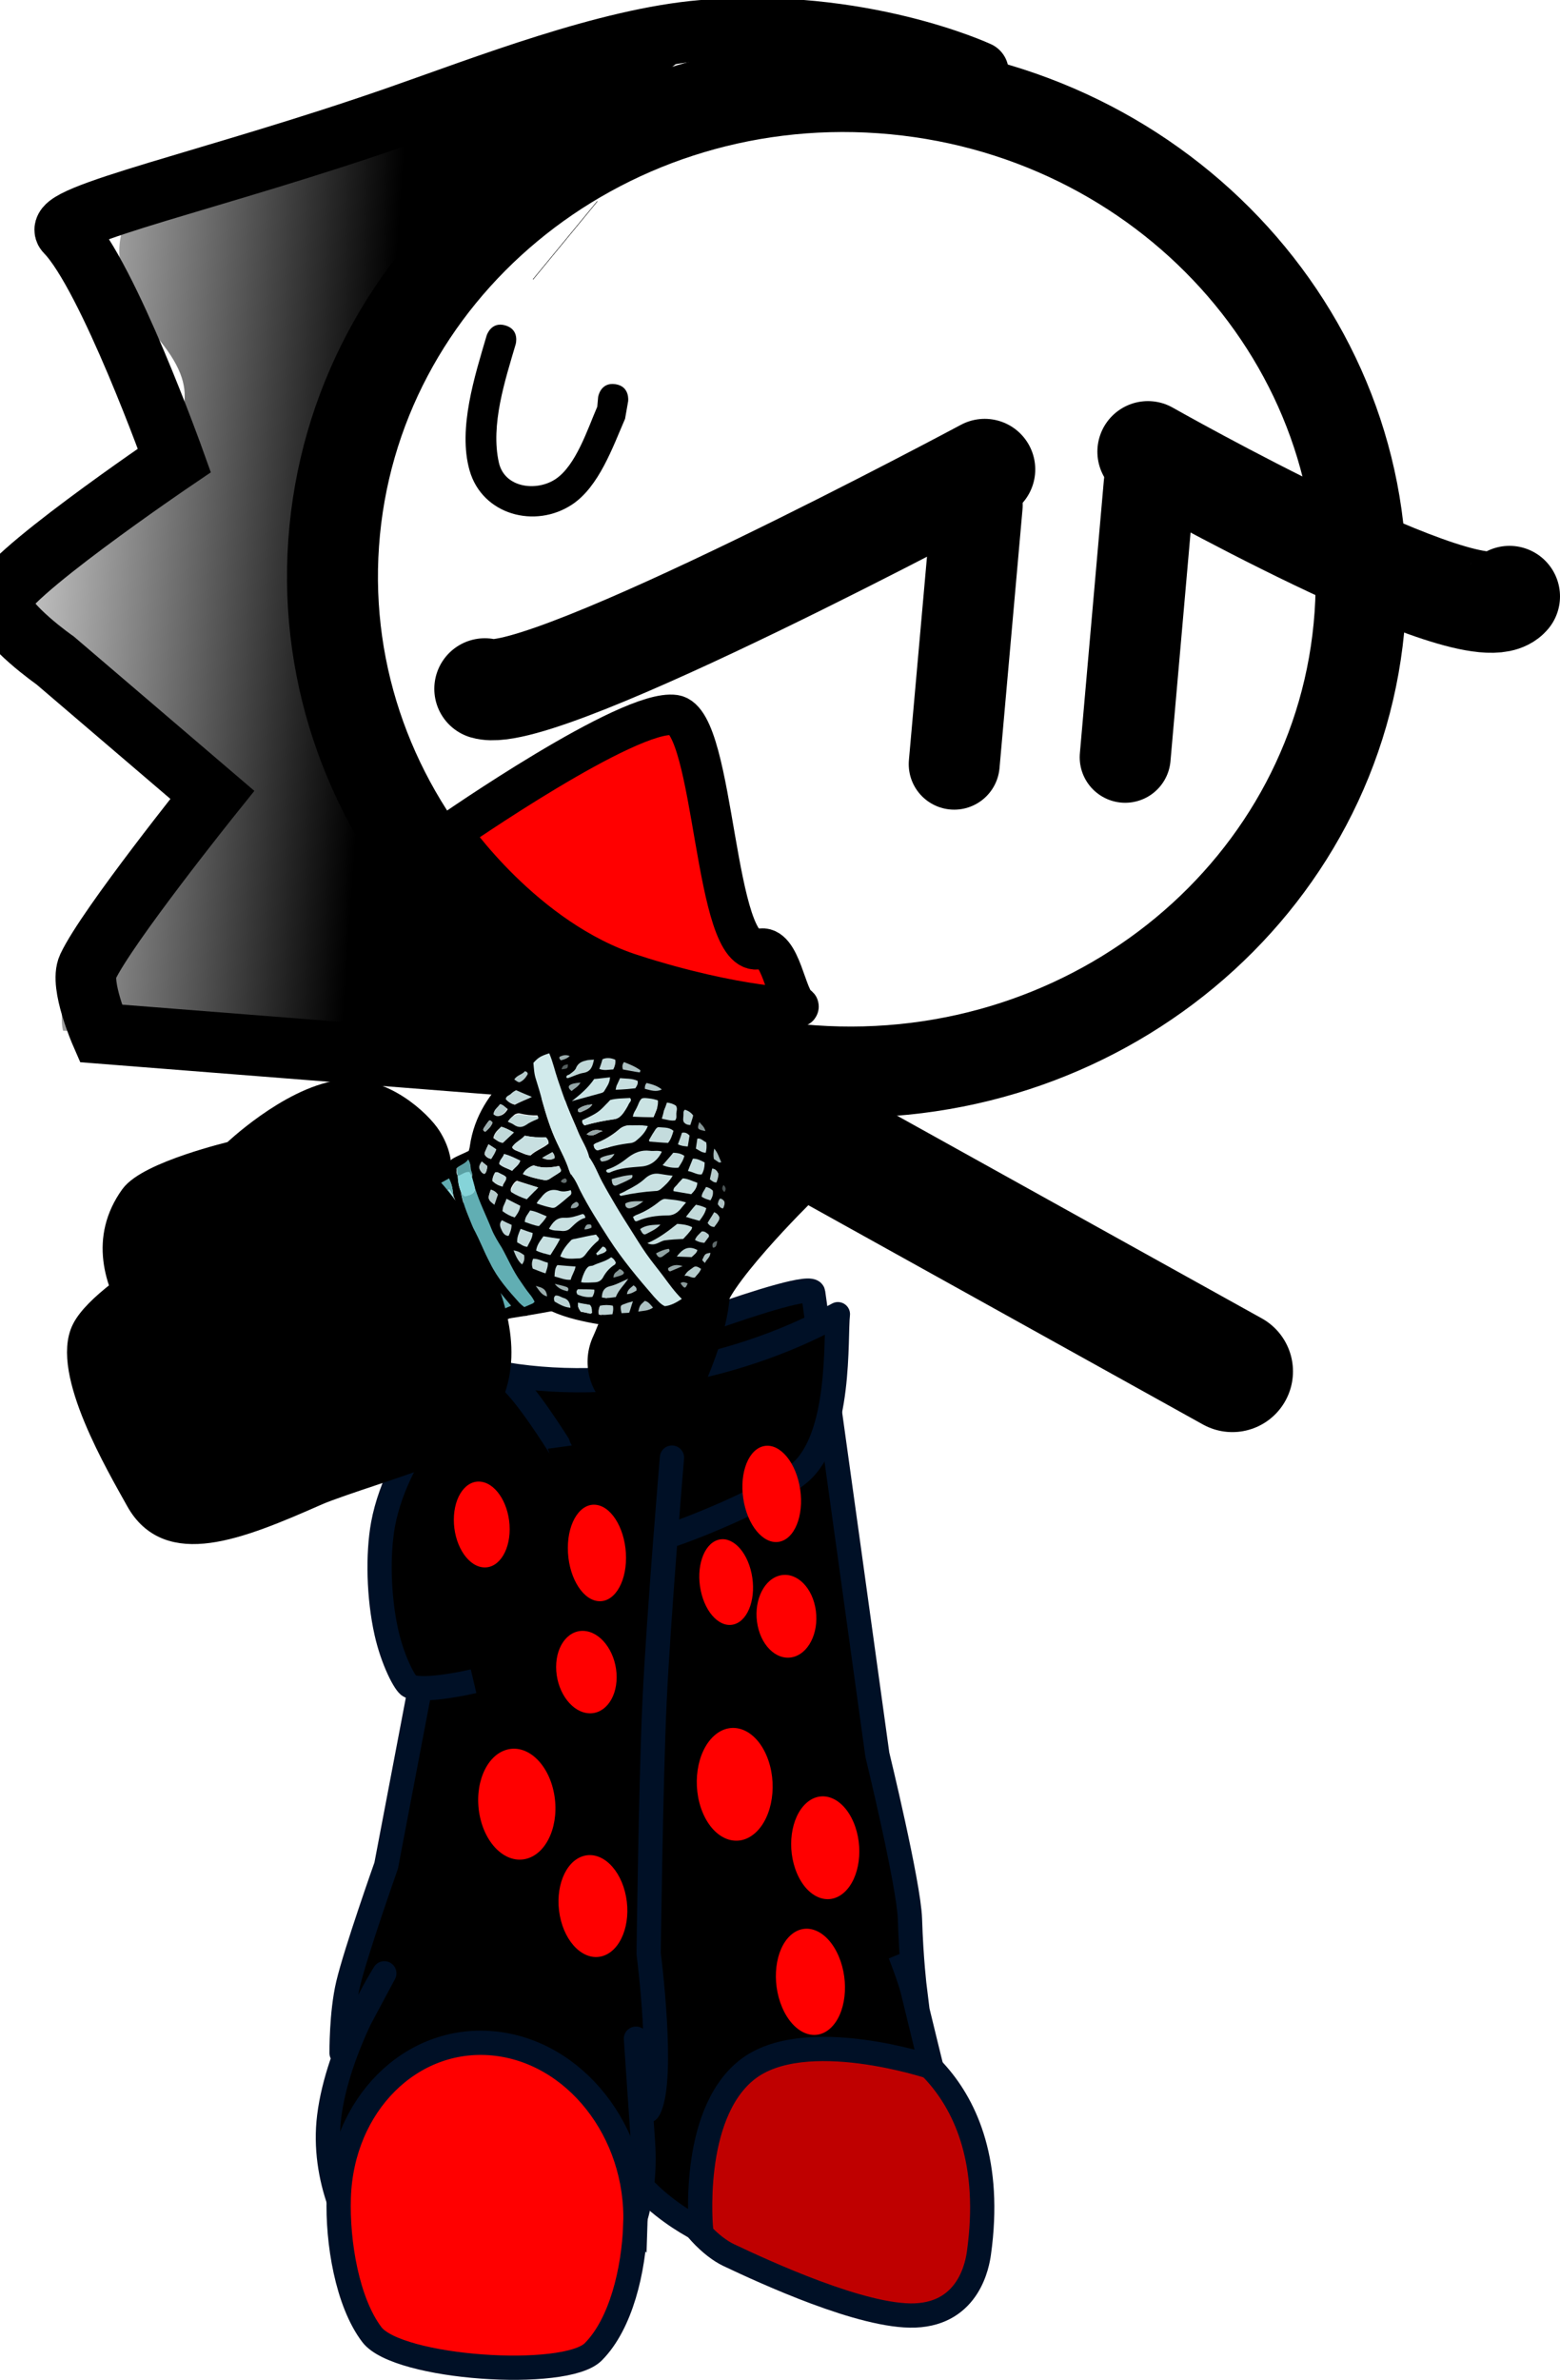 <svg version="1.1" xmlns="http://www.w3.org/2000/svg" xmlns:xlink="http://www.w3.org/1999/xlink" width="77.187" height="117.658" viewBox="0,0,77.187,117.658"><defs><linearGradient x1="220.012" y1="157.324" x2="197.631" y2="155.744" gradientUnits="userSpaceOnUse" id="color-1"><stop offset="0" stop-color="#000000"/><stop offset="1" stop-color="#000000" stop-opacity="0"/></linearGradient></defs><g transform="translate(-201.655,-126.377)"><g stroke-miterlimit="10"><g stroke="#001026" stroke-width="1.2"><g><path d="M241.248,191.066l3.826,35.758c0,0 6.258,2.041 5.018,10.938c-0.071,0.507 -0.465,2.986 -3.165,3.089c-2.586,0.099 -7.444,-2.149 -9.218,-2.986c-0.824,-0.389 -2.014,-1.505 -2.67,-3.083c-0.66,-1.589 -0.324,-3.588 -0.185,-4.725c0.057,-0.463 -2.707,-37.114 -2.707,-37.114" fill="#bf0000" fill-rule="evenodd" stroke-linecap="round" stroke-linejoin="round"/><path d="M241.89,190.287c0.498,3.478 3.175,22.84 3.175,22.84c0,0 1.56,6.405 1.614,8.134c0.061,1.992 0.239,3.435 0.239,3.435l-0.73,-1.718c0,0 0.474,1.189 0.639,1.87c0.514,2.122 0.909,3.725 0.909,3.725c0,0 -6.304,-2.114 -9.135,0.144c-2.831,2.257 -2.256,7.928 -2.256,7.928c0,0 -4.599,-2.158 -4.531,-5.912c0.017,-0.925 1.077,-3.436 1.077,-3.436c0,0 -0.559,0.022 -0.5,-0.608c0.014,-0.15 -1.106,-32.405 -1.008,-33.106c0,0 10.393,-4.096 10.507,-3.296z" fill="#000000" fill-rule="nonzero" stroke-linecap="butt" stroke-linejoin="miter"/></g><g fill-rule="evenodd" stroke-linecap="round" stroke-linejoin="round"><g fill="#ffab19" font-family="&quot;Helvetica Neue&quot;, Helvetica, Arial, sans-serif" font-weight="400" font-size="16" text-anchor="start"/><path d="M230.24,201.525c-1.44,-0.348 -3.14,-1.114 -3.949,-2.298c-1.044,-1.527 -1.016,-3.636 -1.33,-5.262c5.917,1.526 12.971,0.242 18.152,-2.616c-0.134,1.119 0.201,6.107 -1.92,7.872c-1.411,1.175 -5.788,2.964 -6.903,3.219c-2.165,0.496 -3.724,-0.836 -4.05,-0.915z" fill="#000000"/></g><g><g fill-rule="evenodd" stroke-linecap="round" stroke-linejoin="round"><path d="M233.646,199.039c0,0 -2.843,37.171 -3.362,37.294c-1.489,0.352 -9.648,-2.801 -9.648,-2.801l5.245,-37.372" fill="#ffab19"/><path d="M234.903,198.44c0,0 -0.664,7.86 -0.86,12.028c-0.188,3.997 -0.294,12.489 -0.294,12.489c0,0 0.798,6.17 0.018,7.692c-0.361,0.705 -0.646,-3.483 -0.646,-3.483c0,0 0.318,4.722 0.349,5.138c0.218,2.904 -0.778,6.717 -3.388,7.079c-2.866,0.398 -7.617,0.847 -10.066,-1.45c-1.042,-0.977 -2.454,-3.855 -2.074,-6.92c0.428,-3.457 2.729,-7.078 2.729,-7.078l-2.114,3.947c0,0 -0.022,-1.971 0.322,-3.417c0.386,-1.624 1.884,-5.854 1.884,-5.854l4.539,-23.805" fill="#000000"/></g><path d="M233.091,236.343c-0.078,2.281 -0.711,4.932 -2.085,6.308c-1.38,1.381 -9.67,0.834 -10.952,-0.854c-1.217,-1.603 -1.713,-4.567 -1.637,-6.793c0.156,-4.571 3.567,-7.977 7.619,-7.607c4.052,0.37 7.211,4.375 7.056,8.947z" fill="#ff0000" fill-rule="nonzero" stroke-linecap="butt" stroke-linejoin="miter"/></g><g fill="#000000" fill-rule="nonzero" stroke-linecap="butt" stroke-linejoin="miter"><path d="M225.087,209.495c0,0 -2.422,0.571 -3.163,0.244c-0.228,-0.101 -0.837,-1.265 -1.149,-2.652c-0.389,-1.731 -0.44,-3.865 -0.166,-5.356c0.706,-3.835 4.353,-8.018 6.063,-7.262c0.741,0.328 2.68,3.444 2.681,3.452"/></g></g><g fill="#ff0000" fill-rule="nonzero" stroke="none" stroke-linecap="butt" stroke-linejoin="miter"><path d="M239.584,213.174c0.563,1.325 0.314,3.034 -0.556,3.817c-0.87,0.783 -2.033,0.343 -2.596,-0.983c-0.563,-1.325 -0.314,-3.034 0.556,-3.817c0.87,-0.783 2.033,-0.343 2.596,0.983z" stroke-width="NaN"/><path d="M243.888,216.468c0.518,1.219 0.311,2.771 -0.463,3.467c-0.774,0.696 -1.821,0.271 -2.339,-0.948c-0.518,-1.219 -0.311,-2.771 0.463,-3.467c0.774,-0.696 1.821,-0.271 2.339,0.948z" stroke-width="0"/><path d="M243.155,223.096c0.541,1.272 0.352,2.867 -0.422,3.563c-0.774,0.696 -1.839,0.228 -2.38,-1.044c-0.541,-1.272 -0.352,-2.867 0.422,-3.563c0.774,-0.696 1.839,-0.228 2.38,1.044z" stroke-width="0"/><path d="M240.323,202.57c-0.755,0.252 -1.585,-0.591 -1.852,-1.881c-0.268,-1.291 0.127,-2.541 0.883,-2.792c0.755,-0.252 1.585,0.591 1.852,1.881c0.268,1.291 -0.127,2.541 -0.883,2.792z" stroke-width="NaN"/><path d="M238.016,206.67c-0.695,0.232 -1.451,-0.511 -1.689,-1.658c-0.238,-1.147 0.132,-2.265 0.827,-2.496c0.695,-0.232 1.451,0.511 1.689,1.658c0.238,1.147 -0.132,2.265 -0.827,2.496z" stroke-width="0"/><path d="M240.98,208.274c-0.786,0.262 -1.607,-0.417 -1.835,-1.517c-0.228,-1.099 0.224,-2.203 1.009,-2.465c0.786,-0.262 1.607,0.417 1.835,1.517c0.228,1.099 -0.224,2.203 -1.009,2.465z" stroke-width="0"/><path d="M229.068,215.038c0.283,1.485 -0.313,2.929 -1.33,3.224c-1.017,0.295 -2.071,-0.67 -2.353,-2.155c-0.283,-1.485 0.313,-2.929 1.33,-3.224c1.017,-0.295 2.071,0.67 2.353,2.155z" stroke-width="NaN"/><path d="M232.629,220.135c0.26,1.367 -0.262,2.687 -1.166,2.95c-0.904,0.262 -1.848,-0.633 -2.108,-1.999c-0.26,-1.367 0.262,-2.687 1.166,-2.95c0.904,-0.262 1.848,0.633 2.108,1.999z" stroke-width="0"/><path d="M231.189,205.527c-0.795,-0.135 -1.439,-1.307 -1.438,-2.618c0.001,-1.311 0.646,-2.264 1.441,-2.129c0.795,0.135 1.439,1.307 1.438,2.618c-0.001,1.311 -0.646,2.264 -1.441,2.129z" stroke-width="NaN"/><path d="M225.49,203.856c-0.763,-0.13 -1.381,-1.179 -1.38,-2.344c0.001,-1.165 0.62,-2.005 1.383,-1.875c0.763,0.13 1.381,1.179 1.38,2.344c-0.001,1.165 -0.62,2.005 -1.383,1.875z" stroke-width="0"/><path d="M230.667,211.065c-0.827,-0.14 -1.496,-1.159 -1.495,-2.276c0.001,-1.117 0.672,-1.908 1.499,-1.768c0.827,0.14 1.496,1.159 1.495,2.276c-0.001,1.117 -0.672,1.908 -1.499,1.768z" stroke-width="0"/></g><g stroke-linejoin="miter"><path d="M268.943,156.809c-0.947,13.418 -13.083,23.492 -27.105,22.502c-14.022,-0.99 -24.621,-12.67 -23.674,-26.088c0.947,-13.418 13.083,-23.492 27.105,-22.502c14.022,0.99 24.621,12.67 23.674,26.088z" fill="none" fill-rule="nonzero" stroke="#000000" stroke-width="4.5" stroke-linecap="butt"/><g><g fill-rule="nonzero" stroke-linecap="butt"><path d="M229.624,138.265l-0.011,-0.009" fill="#ffab19" stroke="#000000" stroke-width="5"/><g fill="none" stroke="none" stroke-width="1" font-family="sans-serif" font-weight="normal" font-size="12" text-anchor="start"/></g><path d="M229.624,138.265l-0.011,-0.009" fill="#ffab19" fill-rule="nonzero" stroke="#000000" stroke-width="5" stroke-linecap="butt"/><path d="M243.177,156.215" fill="#001026" fill-rule="evenodd" stroke="#000000" stroke-width="5" stroke-linecap="butt"/><g fill="none" fill-rule="nonzero" stroke="none" stroke-width="1" stroke-linecap="butt" font-family="sans-serif" font-weight="normal" font-size="12" text-anchor="start"/><g fill="none" fill-rule="nonzero" stroke="none" stroke-width="1" stroke-linecap="butt" font-family="sans-serif" font-weight="normal" font-size="12" text-anchor="start"/><path d="M276.342,155.863c-1.714,2.01 -17.89,-7.156 -17.89,-7.156" fill="none" fill-rule="nonzero" stroke="#000000" stroke-width="5" stroke-linecap="round"/><path d="M250.378,149.584c0,0 -21.856,11.703 -24.734,10.847" fill="none" fill-rule="nonzero" stroke="#000000" stroke-width="5" stroke-linecap="round"/></g><path d="M250.007,151.349l-1.139,12.806" fill="none" fill-rule="nonzero" stroke="#000000" stroke-width="4.5" stroke-linecap="round"/><path d="M258.515,150.31l-1.188,13.505" fill="none" fill-rule="nonzero" stroke="#000000" stroke-width="4.5" stroke-linecap="round"/><path d="M235.999,179.774l-29.358,-2.307c0,0 -1.053,-2.41 -0.643,-3.285c0.939,-2.006 6.162,-8.509 6.162,-8.509l-7.777,-6.644c0,0 -2.485,-1.732 -2.727,-2.851c-0.224,-1.041 8.626,-7.038 8.626,-7.038c0,0 -3.274,-9.147 -5.368,-11.281c-0.822,-0.838 7.522,-2.621 16.431,-5.729c4.36,-1.521 10.323,-3.855 15.053,-4.253c7.843,-0.66 13.665,2.049 13.665,2.049" fill="none" fill-rule="nonzero" stroke="#000000" stroke-width="3" stroke-linecap="round"/><path d="M204.776,177.335c0,0 -0.43,-1.438 0.933,-3.279c1.707,-2.306 7.263,-5.173 5.779,-7.645c-1.922,-3.202 -10.479,-6.33 -8.659,-10.059c0.392,-0.803 0.161,-2.421 1.355,-3.383c3.357,-2.703 5.756,-2.322 5.864,-3.846c0.146,-2.062 1.893,-3.028 -0.526,-5.957c-3.441,-4.165 -1.313,-6.349 -1.313,-6.349c0,0 5.492,-2.425 11.346,-4.465c5.492,-1.914 16.037,-3.216 16.037,-3.216c0,0 -15.866,12.661 -18.559,20.539c-2.986,8.734 13.221,28.52 13.221,28.52z" fill="url(#color-1)" fill-rule="nonzero" stroke="none" stroke-width="0" stroke-linecap="butt"/></g><path d="M232.94,174.557c-5.362,-1.716 -8.976,-7.024 -8.976,-7.024c0,0 8.833,-6.14 11.073,-5.804c2.028,0.304 1.914,12.158 4.188,11.562c1.085,-0.284 1.308,2.513 1.914,2.822c0.364,0.186 -3.019,0.103 -8.2,-1.555z" fill="#ff0000" fill-rule="nonzero" stroke="#000000" stroke-width="2" stroke-linecap="butt" stroke-linejoin="miter"/><path d="M233.727,193.703c0,0 0.987,-2.109 1.057,-3.612c0.079,-1.694 4.973,-6.479 4.973,-6.479" fill="none" fill-rule="nonzero" stroke="#000000" stroke-width="6" stroke-linecap="round" stroke-linejoin="miter"/><path d="M216.502,189.874c0,0 13.883,-1.5 14.563,-2.391c1.231,-1.613 9.054,-5.804 9.054,-5.804l22.511,12.499" fill="none" fill-rule="nonzero" stroke="#000000" stroke-width="6" stroke-linecap="round" stroke-linejoin="miter"/><g fill-rule="nonzero" stroke-linecap="butt" stroke-linejoin="miter"><path d="M213.203,183.387c0,0 2.737,-2.629 5.258,-3.012c2.084,-0.316 3.978,1.507 4.437,2.24c0.813,1.298 0.578,2.54 -0.355,3.762c-0.944,1.237 -5.067,2.952 -5.067,2.952c0,0 -4.164,3.283 -5.989,3.454c-1.297,0.121 -2.361,-0.242 -3.041,-1.328c-1.051,-1.678 -1.745,-3.855 -0.259,-5.926c0.828,-1.153 5.015,-2.142 5.015,-2.142z" fill="#000000" stroke="#000000" stroke-width="1.2"/><g stroke="none" stroke-width="1"><path d="M223.833,184.124c-0.05,-0.231 0.059,-0.347 0.212,-0.458c0.255,-0.155 0.538,-0.253 0.802,-0.39c0.024,-0.079 0.047,-0.158 0.054,-0.23c0.216,-1.515 0.998,-2.629 1.991,-3.605c0.21,-0.205 0.412,-0.429 0.685,-0.546c0.051,-0.022 0.111,-0.07 0.126,-0.123c0.087,-0.29 0.309,-0.385 0.539,-0.506c0.196,-0.107 0.41,-0.176 0.616,-0.264c0.12,-0.051 0.258,-0.065 0.399,0.013c0.141,0.077 0.305,0.076 0.452,0.081c0.838,-0.061 1.689,0.033 2.543,0.263c0.48,0.138 0.919,0.363 1.367,0.607c1.319,0.719 2.378,1.756 3.237,3.017c0.38,0.571 0.683,1.198 0.919,1.854c0.179,0.497 0.219,1.007 0.234,1.505c0.045,1.586 -0.426,2.958 -1.275,4.147c-0.158,0.228 -0.378,0.414 -0.597,0.6c-0.143,0.13 -0.26,0.272 -0.271,0.506c-0.003,0.208 -0.12,0.349 -0.272,0.461c-0.255,0.155 -0.529,0.272 -0.802,0.39c-0.086,0.037 -0.172,0.028 -0.259,0.019c-0.322,-0.068 -0.606,-0.015 -0.889,0.083c-0.591,0.23 -1.239,0.256 -1.878,0.3c-0.242,0.012 -0.493,0.005 -0.746,-0.047c-0.818,-0.154 -1.611,-0.342 -2.384,-0.745c-0.256,0.11 -0.539,0.208 -0.813,0.325c-0.103,0.044 -0.222,0.095 -0.346,0.011c-0.114,-0.066 -0.208,-0.003 -0.31,0.041c-0.693,0.274 -1.377,0.567 -2.07,0.841c-1.531,0.633 -3.079,1.273 -4.629,1.868c-1.515,0.58 -3.003,1.218 -4.5,1.836c-0.239,0.103 -0.48,0.16 -0.719,0.262c-1.163,0.498 -2.325,0.996 -3.497,1.476c-0.205,0.088 -0.392,0.214 -0.635,0.18c-0.087,-0.009 -0.163,0.047 -0.249,0.084c-0.855,0.366 -1.736,0.721 -2.591,1.087c-0.034,0.015 -0.086,0.037 -0.12,0.051c-0.264,0.136 -0.466,0.062 -0.714,-0.153c-0.826,-0.724 -1.379,-1.611 -1.66,-2.66c-0.068,-0.269 -0.102,-0.552 -0.093,-0.832c0.003,-0.208 0.103,-0.342 0.264,-0.434c0.485,-0.277 0.962,-0.573 1.464,-0.857c0.358,-0.199 0.751,-0.368 1.081,-0.624c0.72,-0.561 1.567,-0.901 2.314,-1.404c0.425,-0.274 0.814,-0.578 1.248,-0.833c0.468,-0.269 0.901,-0.57 1.343,-0.851c0.808,-0.507 1.651,-0.983 2.449,-1.508c1.035,-0.719 2.107,-1.362 3.179,-2.004c0.366,-0.225 0.731,-0.451 1.097,-0.676c0.579,-0.34 1.175,-0.687 1.753,-1.026c0.324,-0.185 0.612,-0.4 0.935,-0.584c0.332,-0.211 0.656,-0.35 1.014,-0.549zM224.302,184.496c0.008,0.272 0.05,0.529 0.152,0.783c0.085,0.56 0.299,1.087 0.514,1.615c0.261,0.668 0.601,1.325 0.93,1.964c0.376,0.733 0.895,1.337 1.441,1.952c0.071,0.061 0.142,0.123 0.248,0.215c0.137,-0.059 0.274,-0.117 0.41,-0.176c0.034,-0.015 0.059,-0.048 0.101,-0.089c-0.064,-0.133 -0.146,-0.259 -0.244,-0.377c-0.162,-0.206 -0.28,-0.408 -0.442,-0.614c-0.379,-0.526 -0.612,-1.137 -0.94,-1.684c-0.164,-0.297 -0.363,-0.578 -0.493,-0.89c-0.271,-0.687 -0.627,-1.337 -0.829,-2.053c-0.049,-0.186 -0.106,-0.39 -0.155,-0.576c0.066,-0.12 -0.042,-0.257 -0.054,-0.367c-0.004,-0.136 -0.008,-0.272 -0.126,-0.473c-0.158,0.228 -0.408,0.266 -0.576,0.43c0.029,0.102 -0.037,0.222 0.062,0.341zM224.089,185.505c-0.058,-0.503 -0.096,-0.624 -0.25,-0.856c-0.196,0.107 -0.375,0.207 -0.571,0.313c-0.12,0.051 -0.168,0.164 -0.165,0.3c0.003,0.091 0.049,0.186 0.051,0.276c0.018,0.336 0.123,0.681 0.288,0.978c-0.021,0.17 0.052,0.322 0.126,0.473c0.397,0.862 0.767,1.712 1.25,2.538c0.218,0.365 0.453,0.723 0.697,1.055c0.206,0.256 0.422,0.53 0.738,0.67c0.222,-0.095 0.445,-0.191 0.667,-0.286c-0.108,-0.137 -0.206,-0.256 -0.296,-0.355c-0.394,-0.473 -0.754,-0.961 -1.046,-1.478c-0.382,-0.662 -0.679,-1.36 -0.994,-2.051c-0.156,-0.323 -0.201,-0.671 -0.374,-0.986c0.037,-0.222 -0.038,-0.419 -0.121,-0.59zM206.198,196.014c0.026,0.31 0.138,0.583 0.284,0.842c-0.008,0.026 -0.007,0.072 0.003,0.091c0.238,0.449 0.51,0.882 0.866,1.234c0.205,0.21 0.393,0.428 0.673,0.537c0.958,-0.41 1.915,-0.821 2.924,-1.253c-0.409,-0.375 -0.715,-0.794 -1.004,-1.221c-0.262,-0.37 -0.394,-0.771 -0.622,-1.156c-0.074,-0.152 -0.121,-0.292 -0.195,-0.444c-0.025,-0.265 -0.093,-0.533 -0.214,-0.826c-0.513,0.22 -0.918,0.577 -1.379,0.82c-0.468,0.269 -0.927,0.558 -1.379,0.82c-0.037,0.222 0.002,0.389 0.042,0.555zM209.405,194.067c-0.021,0.17 0.035,0.329 0.109,0.481c0.005,0.181 0.105,0.345 0.171,0.523c0.241,0.539 0.566,1.042 0.917,1.511c0.216,0.275 0.465,0.535 0.765,0.727c0.068,-0.029 0.146,-0.04 0.214,-0.069c0.838,-0.359 1.659,-0.711 2.506,-1.051c0.898,-0.362 1.78,-0.717 2.678,-1.079c1.309,-0.538 2.61,-1.049 3.918,-1.587c1.472,-0.585 2.899,-1.219 4.389,-1.766c0.249,-0.084 0.496,-0.212 0.752,-0.322c-0.17,-0.18 -0.364,-0.326 -0.5,-0.52c-0.476,-0.599 -0.858,-1.261 -1.207,-1.937c-0.294,-0.608 -0.572,-1.223 -0.849,-1.838c-0.085,-0.262 -0.179,-0.497 -0.264,-0.758c0.029,-0.196 -0.088,-0.352 -0.127,-0.519c-0.049,-0.186 -0.054,-0.367 -0.163,-0.549c-0.189,0.035 -0.308,0.132 -0.418,0.202c-0.908,0.641 -1.906,1.138 -2.841,1.722c-0.604,0.373 -1.208,0.747 -1.802,1.139c-0.808,0.507 -1.589,1.025 -2.38,1.524c-0.646,0.414 -1.292,0.829 -1.947,1.224c-0.697,0.436 -1.386,0.846 -2.093,1.264c-0.638,0.388 -1.293,0.783 -1.939,1.198c0.066,0.178 0.018,0.336 0.109,0.481zM235.39,190.594c-0.356,-0.352 -0.618,-0.722 -0.897,-1.084c-0.288,-0.381 -0.584,-0.736 -0.854,-1.125c-0.262,-0.37 -0.498,-0.773 -0.743,-1.15c-0.254,-0.396 -0.507,-0.792 -0.753,-1.214c-0.227,-0.384 -0.447,-0.795 -0.674,-1.179c-0.219,-0.411 -0.371,-0.85 -0.658,-1.232c-0.091,-0.443 -0.361,-0.831 -0.537,-1.238c-0.168,-0.433 -0.38,-0.869 -0.548,-1.302c-0.159,-0.413 -0.31,-0.853 -0.452,-1.274c-0.151,-0.44 -0.225,-0.89 -0.427,-1.308c-0.429,0.138 -0.548,0.189 -0.783,0.473c0.025,0.265 0.05,0.529 0.127,0.817c0.105,0.345 0.21,0.69 0.307,1.061c0.193,0.697 0.394,1.368 0.716,2.033c0.221,0.456 0.459,0.904 0.611,1.39c0.029,0.102 0.084,0.216 0.173,0.316c0.162,0.206 0.264,0.46 0.375,0.688c0.405,0.836 0.912,1.627 1.427,2.393c0.661,1.024 1.424,1.959 2.237,2.872c0.152,0.187 0.305,0.374 0.532,0.46c0.275,-0.072 0.522,-0.201 0.819,-0.397zM233.709,182.048c-0.296,-0.057 -0.555,-0.037 -0.823,-0.037c-0.234,-0.014 -0.448,0.055 -0.617,0.218c-0.338,0.282 -0.721,0.515 -1.14,0.672c-0.034,0.015 -0.076,0.056 -0.093,0.063c-0.005,0.117 0.032,0.193 0.129,0.266c0.026,0.012 0.07,0.016 0.087,0.009c0.523,-0.155 1.065,-0.273 1.626,-0.352c0.078,-0.01 0.189,-0.035 0.239,-0.103c0.237,-0.193 0.474,-0.386 0.593,-0.736zM230.575,182.015c0.489,-0.141 0.98,-0.236 1.463,-0.305c0.155,-0.021 0.266,-0.091 0.375,-0.207c0.159,-0.183 0.266,-0.389 0.39,-0.603c0.05,-0.067 0.117,-0.142 0.028,-0.241c-0.337,0.03 -0.665,0.033 -0.984,0.1c-0.562,0.631 -0.562,0.631 -1.373,1.001c-0.024,0.079 -0.004,0.162 0.102,0.254zM231.145,187.413c-0.345,0.056 -0.68,0.131 -1.015,0.206c-0.078,0.01 -0.155,0.021 -0.214,0.069c-0.209,0.25 -0.428,0.481 -0.539,0.805c0.316,0.14 0.6,0.087 0.894,0.099c0.147,0.006 0.241,-0.057 0.333,-0.166c0.2,-0.269 0.418,-0.5 0.663,-0.72c0.017,-0.007 0.016,-0.053 0.032,-0.105c-0.045,-0.05 -0.099,-0.118 -0.152,-0.187zM235.6,185.825c-0.393,-0.13 -0.705,-0.134 -1.026,-0.157c-0.121,0.006 -0.197,0.062 -0.274,0.117c-0.355,0.29 -0.738,0.523 -1.175,0.687c-0.051,0.022 -0.093,0.063 -0.145,0.085c0.084,0.216 0.12,0.247 0.256,0.188c0.445,-0.191 0.918,-0.279 1.403,-0.257c0.295,0.011 0.491,-0.095 0.667,-0.286c0.083,-0.127 0.158,-0.228 0.292,-0.377zM231.643,184.264c0.046,0.095 0.124,0.085 0.192,0.055c0.479,-0.205 1.014,-0.251 1.549,-0.297c0.431,-0.047 0.788,-0.292 1.026,-0.738c-0.218,-0.067 -0.398,-0.013 -0.598,-0.042c-0.417,-0.051 -0.742,0.088 -1.047,0.311c-0.339,0.237 -0.67,0.493 -1.064,0.617c-0.042,0.041 -0.05,0.067 -0.058,0.094zM234.361,185.186c0.193,-0.198 0.396,-0.376 0.578,-0.683c-0.26,-0.026 -0.443,-0.062 -0.617,-0.08c-0.287,-0.038 -0.501,0.031 -0.704,0.21c-0.27,0.253 -0.593,0.438 -0.926,0.603c-0.111,0.07 -0.247,0.129 -0.367,0.18c0.029,0.102 0.089,0.099 0.124,0.085c0.542,-0.118 1.093,-0.216 1.664,-0.231c0.095,-0.018 0.172,-0.028 0.249,-0.084zM231.895,188.536c-0.288,0.215 -0.623,0.29 -0.95,0.384c-0.085,0.037 -0.181,0.009 -0.249,0.084c-0.109,0.116 -0.272,0.461 -0.325,0.736c0.235,0.06 0.459,0.01 0.684,0.005c0.181,-0.009 0.309,-0.087 0.4,-0.24c0.166,-0.254 0.35,-0.471 0.596,-0.645c0.017,-0.007 0.033,-0.06 0.041,-0.086c-0.02,-0.083 -0.056,-0.159 -0.197,-0.237zM227.621,182.524c-0.184,0.217 -0.484,0.322 -0.624,0.588c0.081,0.126 0.195,0.146 0.3,0.193c0.201,0.074 0.377,0.182 0.611,0.197c0.253,-0.246 0.613,-0.354 0.892,-0.589c0.005,-0.117 -0.041,-0.212 -0.121,-0.292c-0.346,0.011 -0.693,-0.024 -1.059,-0.097zM229.896,185.218c-0.189,0.035 -0.379,0.071 -0.544,0.027c-0.401,-0.103 -0.683,0.04 -0.9,0.317c-0.075,0.101 -0.178,0.145 -0.225,0.303c0.263,0.117 0.515,0.169 0.768,0.221c0.07,0.016 0.138,-0.013 0.214,-0.069c0.22,-0.186 0.431,-0.345 0.651,-0.531c0.051,-0.022 0.101,-0.089 0.036,-0.268zM229.317,184.022c-0.413,0.085 -0.81,0.118 -1.203,-0.012c-0.079,-0.035 -0.138,0.013 -0.206,0.043c-0.145,0.085 -0.28,0.189 -0.379,0.369c0.368,0.163 0.69,0.232 1.03,0.293c0.113,0.02 0.208,0.003 0.301,-0.06c0.17,-0.119 0.349,-0.218 0.518,-0.337c0.017,-0.007 0.033,-0.06 0.041,-0.086c-0.028,-0.057 -0.055,-0.114 -0.101,-0.209zM235.461,187.628c0.134,-0.149 0.286,-0.306 0.42,-0.455c0.008,-0.026 0.016,-0.053 0.032,-0.105c-0.255,-0.143 -0.515,-0.169 -0.74,-0.164c-0.466,0.36 -0.897,0.705 -1.479,0.955c0.402,0.149 0.612,-0.102 0.861,-0.14c0.301,-0.06 0.604,-0.075 0.906,-0.09zM233.99,181.607c0.113,-0.278 0.245,-0.518 0.236,-0.835c-0.156,-0.025 -0.288,-0.083 -0.418,-0.096c-0.13,-0.013 -0.27,-0.045 -0.389,0.006c-0.126,0.123 -0.165,0.3 -0.238,0.446c-0.074,0.146 -0.183,0.262 -0.195,0.45c0.338,0.016 0.65,0.02 1.005,0.028zM229.952,180.814c0.55,-0.144 1.005,-0.27 1.46,-0.396c0.034,-0.015 0.095,-0.018 0.111,-0.07c0.124,-0.214 0.3,-0.404 0.3,-0.702c-0.276,0.027 -0.535,0.046 -0.785,0.084c-0.274,0.415 -0.637,0.731 -1.085,1.084zM228.817,187.126c0.203,0.12 0.392,0.084 0.565,0.102c0.2,0.029 0.372,0.001 0.523,-0.155c0.21,-0.205 0.421,-0.41 0.713,-0.489c-0.03,-0.148 -0.084,-0.216 -0.187,-0.172c-0.266,0.091 -0.548,0.189 -0.826,0.17c-0.399,-0.013 -0.581,0.249 -0.789,0.545zM228.283,185.084c-0.41,-0.122 -0.734,-0.236 -1.048,-0.331c-0.12,0.051 -0.161,0.138 -0.21,0.205c-0.041,0.086 -0.125,0.168 -0.095,0.316c0.238,0.15 0.501,0.267 0.772,0.357c0.195,-0.152 0.363,-0.316 0.582,-0.547zM228.889,188.425c0.174,-0.281 0.322,-0.528 0.488,-0.783c-0.287,-0.038 -0.556,-0.083 -0.826,-0.128c-0.158,0.228 -0.317,0.411 -0.361,0.705c0.237,0.105 0.463,0.146 0.698,0.205zM234.979,182.284c-0.213,-0.184 -0.463,-0.146 -0.689,-0.186c-0.07,-0.016 -0.146,0.04 -0.179,0.1c-0.116,0.187 -0.224,0.348 -0.322,0.528c-0.017,0.007 0.001,0.045 0.02,0.083c0.304,0.03 0.615,0.034 0.919,0.065c0.125,-0.168 0.188,-0.379 0.251,-0.589zM235.856,185.417c0.151,-0.157 0.285,-0.306 0.304,-0.566c-0.227,-0.086 -0.473,-0.21 -0.725,-0.217c-0.092,0.108 -0.203,0.179 -0.268,0.298c-0.075,0.101 -0.221,0.141 -0.189,0.333c0.296,0.057 0.592,0.113 0.878,0.151zM229.232,188.92c-0.117,0.142 -0.12,0.349 -0.14,0.564c0.279,0.064 0.525,0.188 0.801,0.161c0.063,-0.211 0.205,-0.386 0.241,-0.654c-0.304,-0.03 -0.598,-0.042 -0.902,-0.072zM232.739,189.596c-0.317,0.113 -0.614,0.309 -0.95,0.384c-0.275,0.072 -0.347,0.263 -0.374,0.55c0.252,0.052 0.459,0.01 0.692,-0.021c0.154,-0.364 0.433,-0.598 0.632,-0.913zM229.676,179.648c0.054,0.069 0.105,0.047 0.156,0.025c0.231,-0.076 0.471,-0.179 0.712,-0.236c0.362,-0.063 0.441,-0.326 0.509,-0.654c-0.138,0.013 -0.242,0.012 -0.337,0.03c-0.233,0.031 -0.43,0.092 -0.535,0.344c-0.074,0.146 -0.209,0.25 -0.328,0.347c-0.078,0.01 -0.181,0.009 -0.178,0.145zM226.787,181.826c0.114,0.066 0.21,0.093 0.289,0.128c0.229,0.131 0.41,0.122 0.597,-0.004c0.153,-0.111 0.35,-0.173 0.512,-0.265c0.051,-0.022 0.112,-0.025 0.065,-0.165c-0.285,0.008 -0.589,-0.023 -0.894,-0.099c-0.07,-0.016 -0.155,0.021 -0.224,0.05c-0.118,0.097 -0.22,0.186 -0.345,0.354zM228.32,186.995c0.134,-0.149 0.295,-0.287 0.384,-0.486c-0.28,-0.109 -0.535,-0.252 -0.822,-0.29c-0.116,0.187 -0.259,0.317 -0.261,0.57c0.227,0.086 0.447,0.198 0.698,0.205zM234.439,183.983c0.28,0.109 0.54,0.135 0.782,0.123c0.116,-0.187 0.224,-0.348 0.295,-0.585c-0.176,-0.108 -0.359,-0.144 -0.55,-0.154c-0.167,0.209 -0.343,0.399 -0.528,0.616zM226.715,185.641c-0.065,0.165 -0.122,0.259 -0.145,0.383c-0.024,0.079 -0.03,0.151 -0.037,0.222c0.177,0.153 0.38,0.273 0.606,0.314c0.125,-0.168 0.25,-0.336 0.278,-0.578c-0.237,-0.105 -0.439,-0.225 -0.702,-0.341zM227.973,180.607c-0.306,-0.121 -0.517,-0.214 -0.771,-0.312c-0.078,0.01 -0.188,0.081 -0.263,0.182c-0.084,0.082 -0.222,0.095 -0.253,0.246c0.134,0.149 0.275,0.226 0.44,0.27c0.264,-0.136 0.521,-0.246 0.846,-0.385zM234.653,180.887c-0.04,0.132 -0.079,0.263 -0.119,0.395c-0.04,0.132 -0.062,0.256 -0.101,0.387c0.252,0.052 0.454,0.127 0.66,0.084c0.075,-0.101 0.054,-0.23 0.059,-0.346c0.005,-0.117 0.062,-0.256 -0.02,-0.381c-0.175,-0.063 -0.316,-0.14 -0.48,-0.138zM227.744,188.021c0.097,-0.225 0.257,-0.408 0.283,-0.695c-0.201,-0.074 -0.393,-0.13 -0.594,-0.204c-0.097,0.225 -0.196,0.405 -0.171,0.67c0.15,0.096 0.266,0.207 0.483,0.229zM232.117,180.254c0.363,-0.018 0.683,-0.04 1.002,-0.062c0.066,-0.12 0.141,-0.221 0.111,-0.368c-0.289,-0.128 -0.575,-0.121 -0.869,-0.132c-0.066,0.12 -0.132,0.24 -0.171,0.371c-0.059,0.048 -0.058,0.094 -0.072,0.192zM226.996,184.26c0.133,-0.195 0.338,-0.282 0.401,-0.493c-0.272,-0.136 -0.518,-0.26 -0.797,-0.324c-0.055,0.184 -0.226,0.257 -0.237,0.491c0.177,0.153 0.387,0.201 0.632,0.325zM236.266,186.732c0.15,-0.202 0.292,-0.377 0.329,-0.6c-0.167,-0.089 -0.342,-0.152 -0.515,-0.169c-0.15,0.202 -0.309,0.385 -0.493,0.601c0.243,0.033 0.435,0.089 0.68,0.167zM226.457,182.082c-0.185,0.171 -0.346,0.309 -0.391,0.557c0.159,0.115 0.292,0.219 0.465,0.236c0.168,-0.164 0.346,-0.309 0.539,-0.506c-0.203,-0.12 -0.396,-0.22 -0.614,-0.287zM235.694,184.271c0.27,0.045 0.473,0.21 0.68,0.167c0.116,-0.187 0.145,-0.383 0.147,-0.591c-0.193,-0.101 -0.369,-0.209 -0.585,-0.185c-0.072,0.192 -0.154,0.364 -0.242,0.608zM228.647,189.332c0.055,-0.184 0.129,-0.331 0.115,-0.531c-0.252,-0.052 -0.473,-0.21 -0.732,-0.191c-0.065,0.165 -0.078,0.309 -0.012,0.487c0.21,0.093 0.429,0.16 0.63,0.235zM232.001,179.248c0.082,-0.173 0.104,-0.297 0.091,-0.452c-0.201,-0.074 -0.427,-0.115 -0.633,-0.027c-0.047,0.158 -0.095,0.316 -0.159,0.481c0.262,0.071 0.476,0.002 0.701,-0.002zM231.959,191.353c0.03,-0.151 0.053,-0.275 0.015,-0.396c-0.226,-0.041 -0.434,-0.043 -0.64,-0.001c-0.057,0.139 -0.079,0.263 -0.049,0.411c0.235,0.06 0.45,-0.009 0.675,-0.014zM226.486,186.703c-0.15,0.202 -0.094,0.361 0.006,0.525c0.064,0.133 0.163,0.251 0.327,0.25c0.082,-0.173 0.146,-0.338 0.149,-0.545c-0.167,-0.089 -0.325,-0.159 -0.483,-0.229zM235.876,188.528c0.126,-0.123 0.263,-0.181 0.284,-0.351c-0.475,-0.255 -0.754,-0.021 -1.021,0.323c0.251,0.007 0.485,0.021 0.736,0.029zM226.024,184.768c0.151,0.142 0.292,0.219 0.501,0.267c0.021,-0.17 0.183,-0.262 0.178,-0.443c-0.072,-0.107 -0.159,-0.115 -0.247,-0.169c-0.105,-0.047 -0.185,-0.127 -0.305,-0.076c-0.066,0.12 -0.132,0.24 -0.126,0.421zM231.923,184.671c-0.001,0.253 0.088,0.352 0.251,0.305c0.231,-0.076 0.445,-0.19 0.641,-0.297c0.068,-0.029 0.145,-0.085 0.124,-0.214c-0.354,0.037 -0.689,0.112 -1.015,0.206zM229.137,190.429c-0.084,0.082 -0.099,0.18 -0.061,0.301c0.246,0.124 0.493,0.293 0.788,0.305c-0.008,-0.272 -0.125,-0.428 -0.36,-0.488c-0.105,-0.047 -0.212,-0.139 -0.367,-0.118zM233.327,187.143c0.129,0.266 0.191,0.308 0.344,0.242c0.23,-0.122 0.477,-0.25 0.671,-0.448c-0.381,-0.02 -0.736,-0.028 -1.015,0.206zM232.971,190.713c-0.146,0.04 -0.266,0.091 -0.395,0.123c-0.249,0.084 -0.249,0.084 -0.169,0.462c0.138,-0.013 0.302,-0.015 0.38,-0.025c0.063,-0.211 0.128,-0.376 0.183,-0.56zM236.596,182.852c-0.141,-0.077 -0.258,-0.234 -0.446,-0.153c-0.03,0.151 -0.034,0.313 -0.072,0.49c0.167,0.089 0.326,0.204 0.49,0.203c0.021,-0.17 0.069,-0.328 0.028,-0.539zM231.059,190.133c-0.268,0 -0.546,-0.018 -0.814,-0.018c-0.067,0.075 -0.108,0.161 -0.019,0.26c0.237,0.105 0.489,0.157 0.739,0.119c0.066,-0.12 0.097,-0.225 0.093,-0.361zM236.667,186.836c0.081,0.126 0.196,0.191 0.335,0.223c0.05,-0.067 0.1,-0.135 0.15,-0.202c0.058,-0.094 0.125,-0.168 0.104,-0.297c-0.055,-0.114 -0.135,-0.194 -0.258,-0.234c-0.108,0.161 -0.224,0.348 -0.332,0.509zM235.197,182.947c0.167,0.089 0.324,0.114 0.488,0.112c0.029,-0.196 0.067,-0.373 0.088,-0.542c-0.125,-0.13 -0.264,-0.162 -0.376,-0.137c-0.072,0.192 -0.145,0.383 -0.2,0.567zM236.505,187.822c0.075,-0.101 0.15,-0.202 0.216,-0.322c0.008,-0.026 -0.011,-0.064 -0.012,-0.11c-0.088,-0.054 -0.177,-0.153 -0.342,-0.152c-0.109,0.116 -0.262,0.227 -0.334,0.418c0.159,0.115 0.298,0.147 0.472,0.165zM235.522,189.459c0.197,-0.062 0.333,0.133 0.504,0.059c0.1,-0.135 0.245,-0.219 0.308,-0.43c-0.15,-0.096 -0.291,-0.174 -0.417,-0.051c-0.126,0.123 -0.289,0.17 -0.395,0.421zM230.389,191.223c0.156,0.025 0.322,0.068 0.462,0.1c0.026,0.012 0.051,-0.022 0.086,-0.037c-0.012,-0.11 0.028,-0.241 -0.106,-0.39c-0.183,-0.036 -0.383,-0.065 -0.592,-0.113c-0.004,0.162 0.034,0.284 0.151,0.44zM235.81,181.997c0.047,-0.158 0.112,-0.323 0.151,-0.455c-0.134,-0.149 -0.275,-0.226 -0.406,-0.285c-0.111,0.07 -0.063,0.211 -0.078,0.309c-0.014,0.098 -0.046,0.203 0.035,0.329c0.071,0.061 0.159,0.115 0.297,0.102zM225.824,182.949c-0.074,0.146 -0.122,0.259 -0.171,0.371c-0.025,0.034 -0.015,0.098 -0.022,0.124c0.064,0.133 0.179,0.199 0.318,0.231c0.091,-0.154 0.191,-0.288 0.246,-0.472c-0.106,-0.092 -0.221,-0.158 -0.371,-0.254zM233.236,191.219c0.259,-0.019 0.518,-0.039 0.73,-0.198c-0.134,-0.149 -0.225,-0.294 -0.408,-0.33c-0.245,0.219 -0.245,0.22 -0.322,0.528zM225.941,185.193c-0.169,0.462 -0.159,0.481 0.177,0.75c0.065,-0.165 0.103,-0.342 0.167,-0.507c-0.081,-0.126 -0.196,-0.191 -0.344,-0.242zM236.808,185.72c0.091,-0.154 0.147,-0.293 0.142,-0.474c-0.035,-0.031 -0.097,-0.073 -0.159,-0.115c-0.053,-0.023 -0.122,-0.039 -0.175,-0.063c-0.091,0.154 -0.208,0.296 -0.22,0.484c0.106,0.092 0.255,0.143 0.412,0.168zM226.076,181.466c0.062,0.042 0.15,0.096 0.21,0.093c0.216,-0.024 0.368,-0.135 0.492,-0.348c-0.124,-0.085 -0.231,-0.222 -0.362,-0.235c-0.134,0.149 -0.313,0.249 -0.341,0.49zM233.312,179.397c0.008,-0.026 0.016,-0.053 0.032,-0.105c-0.256,-0.188 -0.536,-0.298 -0.817,-0.407c-0.092,0.108 -0.107,0.206 -0.05,0.365c0.27,0.045 0.548,0.109 0.835,0.147zM233.486,185.767c-0.312,-0.004 -0.615,-0.034 -0.897,0.109c-0.017,0.007 -0.014,0.098 0.004,0.136c0.046,0.095 0.151,0.142 0.237,0.105c0.25,-0.038 0.454,-0.171 0.656,-0.35zM237.103,184.837c0.057,-0.139 0.113,-0.278 0.117,-0.44c-0.064,-0.133 -0.145,-0.213 -0.31,-0.257c-0.038,0.177 -0.094,0.361 -0.115,0.531c0.089,0.099 0.177,0.153 0.308,0.166zM227.065,188.197c0.112,0.273 0.205,0.508 0.435,0.685c0.126,-0.123 0.13,-0.285 0.108,-0.459c-0.176,-0.108 -0.326,-0.204 -0.543,-0.226zM227.1,179.743c0.185,0.127 0.212,0.139 0.263,0.117c0.18,-0.054 0.288,-0.215 0.379,-0.369c0.033,-0.06 0.004,-0.162 -0.126,-0.175c-0.099,0.18 -0.358,0.199 -0.516,0.427zM233.561,180.208c0.279,0.064 0.55,0.154 0.85,0.049c-0.248,-0.215 -0.518,-0.26 -0.753,-0.319c-0.076,0.056 -0.083,0.127 -0.096,0.271zM225.769,184.028c-0.097,-0.073 -0.177,-0.153 -0.275,-0.226c-0.108,0.161 -0.172,0.326 -0.02,0.513c0.045,0.05 0.089,0.099 0.167,0.089c0.084,-0.082 0.107,-0.206 0.128,-0.376zM234.114,188.342c0.083,0.171 0.154,0.232 0.281,0.155c0.111,-0.07 0.221,-0.141 0.322,-0.23c0.042,-0.041 0.075,-0.101 0.021,-0.17c-0.233,0.031 -0.421,0.112 -0.625,0.245zM230.961,180.978c-0.259,0.019 -0.5,0.077 -0.694,0.229c-0.017,0.007 -0.014,0.098 -0.005,0.117c0.018,0.038 0.088,0.054 0.122,0.039c0.213,-0.114 0.437,-0.164 0.578,-0.385zM229.938,180.316c0.143,-0.13 0.332,-0.211 0.464,-0.405c-0.268,0 -0.475,0.043 -0.55,0.144c-0.084,0.082 -0.047,0.158 0.085,0.262zM228.163,189.952c0.162,0.206 0.291,0.472 0.56,0.517c-0.029,-0.4 -0.298,-0.446 -0.56,-0.517zM231.146,188.353c0.018,0.038 0.045,0.05 0.063,0.088c0.162,-0.092 0.352,-0.082 0.46,-0.243c-0.038,-0.121 -0.083,-0.171 -0.196,-0.191c-0.092,0.108 -0.201,0.224 -0.328,0.347zM232.06,183.42c-0.267,0.046 -0.473,0.088 -0.669,0.195c-0.034,0.015 -0.05,0.067 -0.022,0.124c0.009,0.019 0.045,0.05 0.071,0.061c0.259,-0.019 0.464,-0.107 0.621,-0.381zM226.027,181.876c-0.089,-0.099 -0.151,-0.142 -0.184,-0.082c-0.092,0.108 -0.175,0.236 -0.258,0.363c-0.041,0.086 -0.013,0.143 0.083,0.171c0.161,-0.138 0.287,-0.26 0.359,-0.452zM236.975,183.676c0.088,0.054 0.159,0.115 0.247,0.169c0.026,0.012 0.06,-0.003 0.121,-0.006c-0.11,-0.228 -0.16,-0.459 -0.348,-0.676c-0.038,0.177 -0.061,0.301 -0.02,0.513zM228.986,183.338c-0.162,0.092 -0.306,0.177 -0.502,0.284c0.263,0.117 0.444,0.108 0.606,0.015c0.005,-0.117 -0.005,-0.181 -0.104,-0.3zM232.302,189.119c-0.083,0.127 -0.289,0.17 -0.291,0.423c0.438,-0.119 0.523,-0.155 0.512,-0.265c-0.046,-0.095 -0.108,-0.137 -0.221,-0.158zM231.474,182.295c-0.367,-0.118 -0.572,-0.03 -0.792,0.156c0.334,0.178 0.5,-0.077 0.792,-0.156zM235.43,188.971c-0.341,-0.106 -0.529,-0.026 -0.715,0.1c-0.017,0.007 -0.016,0.053 0.003,0.091c0.028,0.057 0.08,0.08 0.114,0.066c0.18,-0.054 0.342,-0.146 0.598,-0.256zM233,189.921c-0.126,0.123 -0.288,0.215 -0.316,0.456c0.199,-0.016 0.343,-0.101 0.471,-0.179c-0.004,-0.136 -0.058,-0.205 -0.155,-0.278zM236.534,188.819c0.089,-0.199 0.278,-0.279 0.254,-0.499c-0.267,0.046 -0.267,0.046 -0.405,0.357c0.035,0.031 0.071,0.061 0.151,0.142zM229.103,189.847c0.18,0.244 0.398,0.311 0.625,0.352c0.075,-0.101 0.038,-0.177 -0.041,-0.212c-0.183,-0.036 -0.375,-0.092 -0.584,-0.14zM237.169,185.91c0.072,0.107 0.135,0.194 0.266,0.207c0.049,-0.113 0.097,-0.225 0.059,-0.346c-0.063,-0.088 -0.125,-0.13 -0.212,-0.139c-0.067,0.075 -0.091,0.154 -0.113,0.278zM229.896,186.113c0.164,-0.002 0.285,-0.008 0.37,-0.09c0.025,-0.034 0.024,-0.079 0.022,-0.124c-0.028,-0.057 -0.099,-0.118 -0.141,-0.077c-0.103,0.044 -0.222,0.095 -0.251,0.291zM236.555,182.297c-0.032,-0.193 -0.191,-0.308 -0.298,-0.446c-0.112,0.323 -0.093,0.361 0.298,0.446zM229.44,179.245c0.293,-0.034 0.293,-0.034 0.313,-0.249c-0.121,0.006 -0.259,0.019 -0.313,0.249zM230.919,187.074c0.014,-0.098 -0.013,-0.155 -0.056,-0.159c-0.183,-0.036 -0.225,0.005 -0.296,0.242c0.147,0.006 0.25,-0.038 0.352,-0.082zM235.68,189.827c-0.132,-0.058 -0.254,-0.098 -0.355,-0.008c0.199,0.282 0.242,0.286 0.355,0.008zM229.845,178.589c-0.175,-0.063 -0.321,-0.023 -0.45,0.009c-0.068,0.029 -0.092,0.108 0.031,0.193c0.129,-0.032 0.275,-0.072 0.418,-0.202zM237.143,187.733c-0.189,0.035 -0.247,0.129 -0.208,0.296c0,0 0.035,0.031 0.053,0.023c0.112,-0.025 0.125,-0.168 0.155,-0.319zM229.417,184.782c0.089,0.099 0.176,0.108 0.235,0.06c0.034,-0.015 0.05,-0.067 0.049,-0.113c-0.001,-0.045 -0.063,-0.088 -0.097,-0.073c-0.061,0.003 -0.129,0.032 -0.187,0.126zM237.453,184.962c-0.083,0.127 -0.097,0.225 0.045,0.348c0.091,-0.154 0.088,-0.244 -0.045,-0.348z" fill="#000000"/><path d="M223.287,187.133c0.277,0.615 0.555,1.23 0.849,1.838c0.331,0.684 0.731,1.338 1.207,1.937c0.152,0.187 0.321,0.321 0.5,0.52c-0.274,0.117 -0.504,0.239 -0.752,0.322c-1.473,0.539 -2.917,1.181 -4.389,1.766c-1.318,0.519 -2.61,1.049 -3.918,1.587c-0.898,0.362 -1.78,0.717 -2.678,1.079c-0.847,0.34 -1.659,0.711 -2.506,1.051c-0.068,0.029 -0.137,0.059 -0.214,0.069c-0.317,-0.185 -0.54,-0.434 -0.765,-0.727c-0.351,-0.469 -0.677,-0.971 -0.917,-1.511c-0.083,-0.171 -0.183,-0.335 -0.171,-0.523c0.117,0.156 0.158,0.368 0.344,0.541c0.209,-0.25 0.527,-0.318 0.792,-0.454c0.017,-0.007 0.034,-0.015 0.025,-0.034c0.388,-0.35 0.884,-0.562 1.317,-0.862c0.153,-0.111 0.278,-0.28 0.467,-0.315c0.36,-0.109 0.602,-0.419 0.963,-0.527c0.017,-0.007 0.042,-0.041 0.076,-0.056c0.297,-0.196 0.568,-0.404 0.884,-0.562c0.376,-0.161 0.645,-0.46 1.039,-0.583c0.167,-0.209 0.408,-0.266 0.638,-0.388c0.034,-0.015 0.051,-0.022 0.086,-0.037c0.268,-0.298 0.664,-0.376 0.969,-0.599c0.305,-0.222 0.683,-0.338 0.997,-0.542c0.366,-0.225 0.687,-0.501 1.125,-0.619c0.034,-0.015 0.086,-0.037 0.111,-0.07c0.133,-0.195 0.366,-0.225 0.562,-0.332c0.103,-0.044 0.231,-0.076 0.316,-0.158c0.117,-0.142 0.263,-0.182 0.417,-0.247c0.085,-0.037 0.18,-0.054 0.23,-0.122c0.167,-0.209 0.425,-0.274 0.647,-0.369c0.086,-0.037 0.18,-0.054 0.23,-0.122c0.142,-0.176 0.339,-0.237 0.527,-0.318c0.308,-0.132 0.551,-0.397 0.868,-0.51c0.06,-0.003 0.084,-0.082 0.126,-0.123z" fill="#87d7dc"/><path d="M223.287,187.133c-0.042,0.041 -0.066,0.12 -0.117,0.142c-0.317,0.113 -0.57,0.359 -0.868,0.51c-0.188,0.081 -0.385,0.142 -0.527,0.318c-0.05,0.067 -0.145,0.085 -0.23,0.122c-0.222,0.095 -0.471,0.179 -0.647,0.369c-0.05,0.067 -0.154,0.066 -0.23,0.122c-0.154,0.066 -0.291,0.125 -0.417,0.247c-0.084,0.082 -0.213,0.114 -0.316,0.158c-0.196,0.107 -0.429,0.138 -0.562,0.332c-0.025,0.034 -0.076,0.056 -0.111,0.07c-0.421,0.112 -0.759,0.394 -1.125,0.619c-0.332,0.211 -0.709,0.327 -0.997,0.542c-0.305,0.222 -0.701,0.3 -0.969,0.599c-0.008,0.026 -0.051,0.022 -0.086,0.037c-0.222,0.095 -0.471,0.179 -0.638,0.388c-0.404,0.104 -0.672,0.403 -1.039,0.583c-0.325,0.139 -0.587,0.366 -0.884,0.562c-0.034,0.015 -0.042,0.041 -0.076,0.056c-0.36,0.109 -0.602,0.419 -0.963,0.527c-0.197,0.062 -0.305,0.222 -0.467,0.315c-0.442,0.281 -0.929,0.513 -1.317,0.862c-0.017,0.007 -0.025,0.034 -0.025,0.034c-0.264,0.136 -0.583,0.204 -0.792,0.454c-0.177,-0.153 -0.201,-0.373 -0.344,-0.541c-0.074,-0.152 -0.147,-0.304 -0.109,-0.481c0.103,-0.044 0.231,-0.076 0.316,-0.158c0.295,-0.287 0.663,-0.422 1.004,-0.613c0.341,-0.192 0.635,-0.479 1.039,-0.583c0.167,-0.209 0.408,-0.266 0.638,-0.388c0.034,-0.015 0.085,-0.037 0.111,-0.07c0.108,-0.161 0.297,-0.196 0.442,-0.281c0.086,-0.037 0.171,-0.073 0.23,-0.122c0.33,-0.256 0.687,-0.501 1.08,-0.669c0.051,-0.022 0.129,-0.032 0.145,-0.085c0.125,-0.168 0.305,-0.223 0.476,-0.296c0.197,-0.062 0.304,-0.268 0.518,-0.337c0.283,-0.098 0.493,-0.303 0.748,-0.458c0.358,-0.199 0.662,-0.467 1.055,-0.635c0.068,-0.029 0.163,-0.047 0.196,-0.107c0.1,-0.135 0.263,-0.182 0.408,-0.266c0.137,-0.059 0.264,-0.136 0.366,-0.225c0.186,-0.171 0.389,-0.304 0.629,-0.407c0.35,-0.173 0.645,-0.46 1.048,-0.564c0.034,-0.015 0.076,-0.056 0.111,-0.07c0.332,-0.211 0.654,-0.441 1.004,-0.613c0.376,-0.161 0.679,-0.474 1.073,-0.597c0.051,-0.022 0.084,-0.082 0.126,-0.123c0.204,-0.133 0.434,-0.255 0.684,-0.293c0.063,0.088 0.1,0.164 0.154,0.232c0.077,0.288 0.154,0.53 0.256,0.785z" fill="#b0eef2"/><path d="M235.39,190.594c-0.297,0.196 -0.545,0.325 -0.838,0.359c-0.21,-0.093 -0.363,-0.28 -0.532,-0.46c-0.797,-0.92 -1.576,-1.848 -2.237,-2.872c-0.498,-0.773 -1.006,-1.565 -1.427,-2.393c-0.11,-0.228 -0.213,-0.482 -0.375,-0.688c-0.063,-0.088 -0.118,-0.202 -0.173,-0.316c-0.152,-0.485 -0.407,-0.926 -0.611,-1.39c-0.296,-0.653 -0.523,-1.336 -0.716,-2.033c-0.088,-0.352 -0.193,-0.697 -0.307,-1.061c-0.095,-0.281 -0.102,-0.552 -0.127,-0.817c0.243,-0.265 0.354,-0.335 0.783,-0.473c0.185,0.425 0.276,0.868 0.427,1.308c0.142,0.421 0.293,0.861 0.452,1.274c0.168,0.433 0.363,0.877 0.548,1.302c0.159,0.413 0.43,0.802 0.537,1.238c0.288,0.381 0.439,0.821 0.658,1.232c0.21,0.392 0.447,0.795 0.674,1.179c0.237,0.403 0.49,0.799 0.753,1.214c0.244,0.377 0.481,0.78 0.743,1.15c0.271,0.389 0.567,0.743 0.854,1.125c0.297,0.4 0.559,0.77 0.915,1.122z" fill="#d1eaeb"/><path d="M223.023,186.374c-0.054,-0.069 -0.091,-0.145 -0.154,-0.232c-0.25,0.038 -0.472,0.134 -0.684,0.293c-0.042,0.041 -0.075,0.101 -0.126,0.123c-0.395,0.123 -0.706,0.417 -1.073,0.597c-0.359,0.154 -0.672,0.403 -1.004,0.613c-0.034,0.015 -0.076,0.056 -0.111,0.07c-0.404,0.104 -0.672,0.403 -1.048,0.564c-0.222,0.095 -0.443,0.236 -0.629,0.407c-0.118,0.097 -0.246,0.174 -0.366,0.225c-0.154,0.066 -0.3,0.106 -0.408,0.266c-0.033,0.06 -0.128,0.078 -0.196,0.107c-0.376,0.161 -0.697,0.436 -1.055,0.635c-0.255,0.155 -0.466,0.36 -0.748,0.458c-0.197,0.062 -0.304,0.268 -0.518,0.337c-0.18,0.054 -0.377,0.116 -0.476,0.296c-0.042,0.041 -0.093,0.063 -0.145,0.085c-0.393,0.168 -0.733,0.406 -1.08,0.669c-0.076,0.056 -0.171,0.073 -0.23,0.122c-0.154,0.066 -0.334,0.12 -0.442,0.281c-0.025,0.034 -0.076,0.056 -0.111,0.07c-0.222,0.095 -0.471,0.179 -0.638,0.388c-0.404,0.104 -0.698,0.391 -1.039,0.583c-0.341,0.192 -0.726,0.334 -1.004,0.613c-0.084,0.082 -0.213,0.114 -0.316,0.158c-0.1,-0.164 -0.052,-0.322 -0.1,-0.462c0.672,-0.403 1.301,-0.81 1.939,-1.198c0.697,-0.436 1.386,-0.846 2.093,-1.264c0.655,-0.395 1.301,-0.81 1.947,-1.224c0.808,-0.507 1.589,-1.025 2.38,-1.524c0.604,-0.373 1.208,-0.747 1.802,-1.139c0.935,-0.584 1.924,-1.1 2.841,-1.722c0.128,-0.078 0.237,-0.193 0.418,-0.202c0.083,0.171 0.114,0.364 0.163,0.549c0.012,0.11 0.129,0.266 0.117,0.455z" fill="#87d7dc"/><path d="M209.288,195.103c0.227,0.384 0.377,0.779 0.622,1.156c0.289,0.427 0.595,0.846 1.004,1.221c-0.992,0.425 -1.966,0.843 -2.924,1.253c-0.289,-0.128 -0.477,-0.346 -0.673,-0.537c-0.365,-0.371 -0.611,-0.793 -0.866,-1.234c-0.009,-0.019 -0.01,-0.064 -0.003,-0.091c0.185,0.127 0.295,0.011 0.413,-0.085c0.296,-0.242 0.601,-0.464 0.952,-0.592c0.068,-0.029 0.137,-0.059 0.196,-0.107c0.27,-0.253 0.621,-0.381 0.918,-0.577c0.17,-0.119 0.288,-0.215 0.36,-0.407z" fill="#61afb4"/><path d="M225.159,185.115c0.219,0.709 0.558,1.366 0.829,2.053c0.13,0.311 0.311,0.6 0.493,0.89c0.31,0.555 0.561,1.159 0.94,1.684c0.145,0.213 0.289,0.427 0.442,0.614c0.099,0.118 0.18,0.244 0.244,0.377c-0.042,0.041 -0.067,0.075 -0.101,0.089c-0.137,0.059 -0.274,0.117 -0.41,0.176c-0.097,-0.073 -0.168,-0.134 -0.248,-0.215c-0.536,-0.596 -1.082,-1.211 -1.441,-1.952c-0.33,-0.638 -0.669,-1.296 -0.93,-1.964c-0.214,-0.527 -0.445,-1.048 -0.514,-1.615c0.08,0.08 0.084,0.216 0.223,0.248c0.206,-0.043 0.456,-0.081 0.474,-0.386z" fill="#61aeb3"/><path d="M224.235,186.062c0.191,0.308 0.235,0.656 0.374,0.986c0.314,0.691 0.628,1.382 0.994,2.051c0.301,0.536 0.661,1.024 1.046,1.478c0.099,0.118 0.197,0.237 0.296,0.355c-0.239,0.103 -0.445,0.191 -0.667,0.286c-0.316,-0.14 -0.539,-0.388 -0.738,-0.67c-0.243,-0.332 -0.496,-0.682 -0.697,-1.055c-0.482,-0.825 -0.853,-1.676 -1.25,-2.538c-0.074,-0.152 -0.147,-0.304 -0.126,-0.473c0.086,-0.037 0.18,-0.054 0.23,-0.122c0.134,-0.149 0.349,-0.218 0.537,-0.299z" fill="#61aeb3"/><path d="M209.288,195.103c-0.065,0.165 -0.174,0.281 -0.336,0.373c-0.297,0.196 -0.648,0.324 -0.918,0.577c-0.059,0.048 -0.128,0.078 -0.196,0.107c-0.359,0.154 -0.647,0.369 -0.952,0.592c-0.101,0.089 -0.228,0.212 -0.413,0.085c-0.155,-0.278 -0.25,-0.558 -0.284,-0.842c0.212,-0.16 0.414,-0.338 0.672,-0.403c0.034,-0.015 0.076,-0.056 0.111,-0.07c0.314,-0.203 0.646,-0.414 0.969,-0.599c0.145,-0.085 0.281,-0.144 0.417,-0.247c0.161,-0.138 0.356,-0.244 0.591,-0.23c0.063,0.088 0.1,0.164 0.154,0.232c0.064,0.133 0.121,0.292 0.185,0.425z" fill="#87d7dc"/><path d="M233.709,182.048c-0.129,0.331 -0.357,0.543 -0.593,0.736c-0.059,0.048 -0.162,0.092 -0.239,0.103c-0.569,0.06 -1.102,0.197 -1.626,0.352c-0.017,0.007 -0.06,0.003 -0.087,-0.009c-0.088,-0.054 -0.134,-0.149 -0.129,-0.266c0.034,-0.015 0.059,-0.048 0.093,-0.063c0.42,-0.157 0.812,-0.371 1.14,-0.672c0.178,-0.145 0.366,-0.225 0.617,-0.218c0.277,0.019 0.527,-0.02 0.823,0.037z" fill="#cce5e6"/><path d="M230.575,182.015c-0.106,-0.092 -0.126,-0.175 -0.102,-0.254c0.802,-0.39 0.802,-0.39 1.373,-1.001c0.309,-0.087 0.664,-0.078 0.984,-0.1c0.099,0.118 0.005,0.181 -0.028,0.241c-0.124,0.214 -0.23,0.42 -0.39,0.603c-0.109,0.116 -0.22,0.186 -0.375,0.206c-0.483,0.069 -0.973,0.165 -1.463,0.305z" fill="#cce5e6"/><path d="M209.093,194.659c-0.054,-0.069 -0.091,-0.145 -0.154,-0.232c-0.234,-0.014 -0.43,0.092 -0.591,0.23c-0.135,0.104 -0.272,0.163 -0.417,0.247c-0.324,0.185 -0.655,0.395 -0.969,0.599c-0.034,0.015 -0.076,0.056 -0.111,0.07c-0.266,0.091 -0.451,0.262 -0.672,0.403c-0.039,-0.167 -0.07,-0.314 -0.041,-0.51c0.451,-0.262 0.901,-0.57 1.379,-0.82c0.451,-0.262 0.866,-0.6 1.379,-0.82c0.13,0.311 0.172,0.568 0.197,0.833z" fill="#60adb2"/><path d="M231.145,187.413c0.054,0.069 0.099,0.118 0.152,0.187c-0.016,0.053 -0.024,0.079 -0.032,0.105c-0.254,0.201 -0.463,0.451 -0.663,0.72c-0.092,0.108 -0.186,0.171 -0.333,0.166c-0.285,0.008 -0.569,0.061 -0.894,-0.099c0.112,-0.323 0.321,-0.573 0.539,-0.804c0.042,-0.041 0.137,-0.059 0.214,-0.069c0.335,-0.075 0.671,-0.15 1.015,-0.206z" fill="#cce5e6"/><path d="M235.6,185.825c-0.134,0.149 -0.209,0.25 -0.301,0.358c-0.176,0.19 -0.372,0.297 -0.667,0.286c-0.493,0.005 -0.976,0.074 -1.403,0.257c-0.137,0.059 -0.163,0.047 -0.256,-0.188c0.051,-0.022 0.093,-0.063 0.145,-0.085c0.437,-0.164 0.819,-0.397 1.175,-0.687c0.093,-0.063 0.17,-0.119 0.274,-0.117c0.33,0.042 0.642,0.046 1.035,0.176z" fill="#cae2e3"/><path d="M231.643,184.264c0.008,-0.026 0.033,-0.06 0.05,-0.067c0.412,-0.13 0.751,-0.368 1.064,-0.616c0.305,-0.222 0.63,-0.362 1.047,-0.311c0.2,0.029 0.397,-0.033 0.598,0.042c-0.212,0.458 -0.585,0.71 -1.026,0.738c-0.535,0.046 -1.063,0.065 -1.549,0.297c-0.061,0.003 -0.129,0.032 -0.184,-0.082z" fill="#c9e1e2"/><path d="M234.939,184.503c-0.182,0.307 -0.384,0.486 -0.604,0.672c-0.076,0.056 -0.162,0.092 -0.249,0.084c-0.562,0.034 -1.122,0.114 -1.664,0.231c-0.034,0.015 -0.095,0.018 -0.124,-0.085c0.12,-0.051 0.256,-0.11 0.367,-0.18c0.333,-0.166 0.656,-0.35 0.926,-0.603c0.203,-0.179 0.434,-0.255 0.704,-0.21c0.2,0.029 0.383,0.065 0.643,0.091z" fill="#c9e1e2"/><path d="M231.895,188.536c0.141,0.077 0.187,0.172 0.233,0.267c-0.008,0.026 -0.033,0.06 -0.041,0.086c-0.255,0.155 -0.456,0.379 -0.596,0.645c-0.091,0.154 -0.218,0.231 -0.4,0.24c-0.225,0.005 -0.458,0.036 -0.684,-0.005c0.053,-0.275 0.207,-0.639 0.325,-0.736c0.067,-0.075 0.154,-0.066 0.249,-0.084c0.281,-0.144 0.626,-0.199 0.914,-0.415z" fill="#cae3e4"/><path d="M227.621,182.524c0.366,0.073 0.704,0.088 1.049,0.078c0.089,0.099 0.126,0.175 0.121,0.292c-0.262,0.227 -0.639,0.343 -0.892,0.589c-0.234,-0.014 -0.41,-0.122 -0.611,-0.197c-0.105,-0.047 -0.218,-0.067 -0.3,-0.193c0.149,-0.247 0.431,-0.345 0.633,-0.569z" fill="#c8e0e1"/><path d="M229.896,185.218c0.066,0.178 0.006,0.227 -0.053,0.275c-0.22,0.186 -0.422,0.364 -0.651,0.531c-0.059,0.048 -0.128,0.078 -0.214,0.069c-0.252,-0.052 -0.514,-0.124 -0.768,-0.221c0.057,-0.139 0.15,-0.202 0.225,-0.303c0.225,-0.303 0.506,-0.446 0.9,-0.317c0.192,0.055 0.381,0.02 0.562,-0.034z" fill="#cbe4e5"/><path d="M229.317,184.022c0.046,0.095 0.074,0.152 0.101,0.209c-0.025,0.034 -0.024,0.079 -0.041,0.086c-0.17,0.119 -0.349,0.218 -0.518,0.337c-0.093,0.063 -0.188,0.081 -0.301,0.06c-0.339,-0.061 -0.671,-0.148 -1.03,-0.293c0.089,-0.199 0.234,-0.284 0.379,-0.369c0.068,-0.029 0.137,-0.059 0.206,-0.043c0.393,0.13 0.79,0.097 1.203,0.012z" fill="#c8e0e1"/><path d="M224.235,186.062c-0.188,0.081 -0.403,0.149 -0.545,0.325c-0.05,0.067 -0.145,0.085 -0.23,0.122c-0.173,-0.316 -0.269,-0.641 -0.288,-0.978c0.258,-0.065 0.46,-0.243 0.647,-0.369c0.15,0.096 0.163,0.251 0.252,0.351c0.1,0.164 0.175,0.361 0.163,0.549z" fill="#85d5d9"/><path d="M235.461,187.628c-0.302,0.015 -0.605,0.03 -0.915,0.071c-0.267,0.046 -0.467,0.315 -0.861,0.14c0.581,-0.249 1.03,-0.602 1.479,-0.955c0.234,0.014 0.494,0.04 0.74,0.164c-0.016,0.053 -0.024,0.079 -0.032,0.105c-0.125,0.168 -0.259,0.317 -0.41,0.474z" fill="#c6dede"/><path d="M233.99,181.607c-0.355,-0.008 -0.667,-0.012 -1.022,-0.021c0.029,-0.196 0.138,-0.312 0.195,-0.45c0.074,-0.146 0.112,-0.323 0.238,-0.446c0.12,-0.051 0.259,-0.019 0.389,-0.006c0.13,0.013 0.27,0.045 0.418,0.096c0.026,0.31 -0.105,0.55 -0.219,0.828z" fill="#cae3e3"/><path d="M229.952,180.814c0.449,-0.353 0.812,-0.669 1.102,-1.092c0.259,-0.019 0.509,-0.058 0.785,-0.084c-0.017,0.306 -0.176,0.488 -0.3,0.702c-0.025,0.034 -0.076,0.056 -0.111,0.07c-0.455,0.126 -0.91,0.252 -1.477,0.404z" fill="#cae3e4"/><path d="M228.817,187.126c0.182,-0.307 0.364,-0.569 0.789,-0.545c0.295,0.011 0.56,-0.08 0.826,-0.17c0.103,-0.044 0.166,0.044 0.187,0.172c-0.292,0.079 -0.502,0.284 -0.713,0.489c-0.151,0.157 -0.324,0.185 -0.523,0.155c-0.174,-0.017 -0.346,0.011 -0.565,-0.102z" fill="#c8e0e1"/><path d="M225.159,185.115c-0.034,0.313 -0.267,0.344 -0.481,0.413c-0.139,-0.032 -0.16,-0.161 -0.223,-0.248c-0.102,-0.254 -0.144,-0.511 -0.152,-0.783c0.197,-0.062 0.349,-0.218 0.566,-0.196c0.063,0.088 0.091,0.145 0.128,0.221c0.058,0.205 0.116,0.409 0.164,0.595z" fill="#85d4d9"/><path d="M228.283,185.084c-0.201,0.224 -0.387,0.395 -0.563,0.585c-0.271,-0.09 -0.534,-0.207 -0.772,-0.357c-0.03,-0.148 0.054,-0.23 0.095,-0.316c0.041,-0.086 0.082,-0.173 0.21,-0.205c0.279,0.064 0.619,0.17 1.03,0.293z" fill="#c7dfe0"/><path d="M228.889,188.425c-0.235,-0.06 -0.462,-0.1 -0.707,-0.224c0.043,-0.294 0.203,-0.477 0.361,-0.705c0.27,0.045 0.539,0.09 0.826,0.128c-0.147,0.292 -0.305,0.521 -0.479,0.802z" fill="#c8e0e1"/><path d="M234.979,182.284c-0.063,0.211 -0.126,0.421 -0.269,0.597c-0.295,-0.011 -0.598,-0.042 -0.919,-0.065c-0.018,-0.038 -0.037,-0.076 -0.02,-0.083c0.099,-0.18 0.214,-0.367 0.322,-0.528c0.05,-0.067 0.109,-0.116 0.179,-0.1c0.26,0.026 0.493,-0.005 0.706,0.179z" fill="#c4dcdd"/><path d="M235.856,185.417c-0.296,-0.057 -0.583,-0.094 -0.878,-0.151c-0.022,-0.174 0.115,-0.232 0.189,-0.333c0.075,-0.101 0.176,-0.19 0.268,-0.298c0.251,0.007 0.48,0.138 0.725,0.217c-0.018,0.26 -0.153,0.409 -0.304,0.566z" fill="#c8e0e1"/><path d="M229.232,188.92c0.304,0.03 0.581,0.049 0.902,0.072c-0.045,0.249 -0.187,0.424 -0.241,0.654c-0.276,0.027 -0.522,-0.097 -0.801,-0.161c0.011,-0.234 0.022,-0.422 0.14,-0.564z" fill="#c6ddde"/><path d="M232.739,189.596c-0.199,0.314 -0.478,0.549 -0.614,0.905c-0.233,0.031 -0.439,0.074 -0.692,0.021c0.009,-0.279 0.099,-0.478 0.374,-0.55c0.335,-0.075 0.625,-0.245 0.933,-0.377z" fill="#b9cfd0"/><path d="M229.676,179.648c-0.004,-0.136 0.109,-0.116 0.168,-0.164c0.136,-0.104 0.28,-0.189 0.328,-0.347c0.115,-0.233 0.312,-0.294 0.535,-0.344c0.095,-0.018 0.199,-0.016 0.337,-0.03c-0.068,0.328 -0.148,0.591 -0.509,0.654c-0.25,0.038 -0.48,0.16 -0.712,0.236c-0.051,0.022 -0.103,0.044 -0.147,-0.006z" fill="#c0d8d8"/><path d="M226.787,181.826c0.108,-0.161 0.226,-0.257 0.363,-0.316c0.068,-0.029 0.154,-0.066 0.224,-0.05c0.305,0.076 0.6,0.087 0.894,0.099c0.064,0.133 -0.013,0.143 -0.065,0.165c-0.171,0.073 -0.359,0.154 -0.512,0.265c-0.204,0.133 -0.385,0.142 -0.597,0.004c-0.097,-0.073 -0.176,-0.108 -0.308,-0.166z" fill="#c1d9d9"/><path d="M228.32,186.995c-0.243,-0.033 -0.454,-0.127 -0.698,-0.205c0.001,-0.253 0.162,-0.39 0.261,-0.57c0.287,0.038 0.542,0.181 0.822,0.29c-0.107,0.206 -0.25,0.336 -0.384,0.486z" fill="#c3dbdc"/><path d="M234.439,183.983c0.184,-0.217 0.36,-0.407 0.528,-0.616c0.191,0.01 0.364,0.027 0.55,0.154c-0.054,0.23 -0.179,0.398 -0.295,0.585c-0.259,0.019 -0.502,-0.014 -0.782,-0.123z" fill="#c3dadb"/><path d="M226.715,185.641c0.246,0.124 0.465,0.236 0.685,0.349c-0.028,0.241 -0.153,0.409 -0.278,0.578c-0.218,-0.067 -0.412,-0.168 -0.606,-0.314c0.007,-0.072 0.021,-0.17 0.037,-0.222c0.057,-0.139 0.114,-0.233 0.162,-0.39z" fill="#c4dbdc"/><path d="M227.973,180.607c-0.325,0.139 -0.581,0.249 -0.855,0.366c-0.166,-0.044 -0.306,-0.121 -0.44,-0.27c0.03,-0.151 0.168,-0.164 0.253,-0.246c0.084,-0.082 0.178,-0.145 0.263,-0.182c0.263,0.117 0.473,0.21 0.78,0.331z" fill="#c2d9da"/><path d="M234.653,180.887c0.174,0.017 0.322,0.068 0.446,0.153c0.091,0.145 0.025,0.265 0.02,0.381c-0.005,0.117 0.033,0.238 -0.059,0.346c-0.189,0.035 -0.408,-0.032 -0.66,-0.084c0.04,-0.132 0.079,-0.263 0.101,-0.388c0.057,-0.139 0.113,-0.278 0.153,-0.409z" fill="#c5ddde"/><path d="M228.01,187.334c-0.009,0.279 -0.169,0.462 -0.266,0.687c-0.217,-0.022 -0.342,-0.152 -0.5,-0.222c-0.016,-0.246 0.074,-0.444 0.171,-0.67c0.201,0.074 0.402,0.149 0.594,0.204z" fill="#c3dbdc"/><path d="M232.117,180.254c0.014,-0.098 0.03,-0.151 0.046,-0.203c0.049,-0.113 0.115,-0.233 0.171,-0.371c0.304,0.03 0.58,0.004 0.869,0.132c0.03,0.148 -0.028,0.241 -0.111,0.368c-0.293,0.034 -0.63,0.063 -0.976,0.074z" fill="#c7dfe0"/><path d="M226.996,184.26c-0.229,-0.131 -0.455,-0.172 -0.642,-0.344c0.02,-0.215 0.199,-0.315 0.237,-0.491c0.305,0.076 0.534,0.207 0.797,0.324c-0.062,0.256 -0.25,0.336 -0.392,0.512z" fill="#c7dee0"/><path d="M224.089,185.505c-0.089,-0.099 -0.102,-0.254 -0.252,-0.351c-0.204,0.133 -0.416,0.293 -0.647,0.369c-0.02,-0.083 -0.049,-0.186 -0.051,-0.276c-0.004,-0.136 0.045,-0.249 0.165,-0.3c0.196,-0.107 0.375,-0.206 0.571,-0.313c0.12,0.247 0.158,0.368 0.215,0.871z" fill="#61acb1"/><path d="M236.266,186.732c-0.235,-0.06 -0.427,-0.115 -0.672,-0.194c0.167,-0.209 0.317,-0.411 0.493,-0.601c0.183,0.036 0.348,0.08 0.515,0.169c-0.062,0.256 -0.187,0.424 -0.337,0.626z" fill="#c2dada"/><path d="M226.457,182.082c0.235,0.06 0.412,0.168 0.631,0.28c-0.203,0.179 -0.371,0.342 -0.539,0.506c-0.191,-0.01 -0.306,-0.121 -0.465,-0.236c0.037,-0.222 0.197,-0.36 0.374,-0.55z" fill="#c1d9d9"/><path d="M235.694,184.271c0.088,-0.244 0.17,-0.417 0.242,-0.608c0.199,-0.016 0.392,0.084 0.585,0.185c-0.003,0.208 -0.032,0.403 -0.147,0.591c-0.233,0.031 -0.41,-0.122 -0.68,-0.167z" fill="#c6dedf"/><path d="M228.647,189.332c-0.218,-0.067 -0.429,-0.16 -0.63,-0.235c-0.066,-0.178 -0.052,-0.322 0.012,-0.487c0.259,-0.019 0.48,0.138 0.732,0.191c0.014,0.2 -0.059,0.346 -0.115,0.531z" fill="#c0d7d7"/><path d="M231.308,179.224c0.065,-0.165 0.112,-0.323 0.159,-0.481c0.205,-0.088 0.422,-0.066 0.633,0.027c0.022,0.174 -0.017,0.305 -0.099,0.478c-0.225,0.005 -0.439,0.074 -0.693,-0.024z" fill="#c3dadb"/><path d="M225.004,184.539c-0.037,-0.076 -0.091,-0.145 -0.128,-0.221c-0.217,-0.022 -0.368,0.135 -0.566,0.196c-0.081,-0.126 -0.016,-0.246 -0.063,-0.386c0.186,-0.171 0.418,-0.202 0.576,-0.43c0.109,0.183 0.113,0.319 0.126,0.473c0.012,0.11 0.11,0.228 0.054,0.367z" fill="#5aa0a4"/><path d="M231.959,191.353c-0.225,0.005 -0.439,0.074 -0.667,-0.012c-0.03,-0.148 0.001,-0.253 0.049,-0.411c0.206,-0.043 0.431,-0.047 0.64,0.001c0.03,0.148 0.016,0.246 -0.023,0.422z" fill="#bdd3d4"/><path d="M226.486,186.703c0.167,0.089 0.325,0.159 0.483,0.229c-0.003,0.208 -0.067,0.373 -0.149,0.545c-0.164,0.002 -0.263,-0.117 -0.327,-0.25c-0.083,-0.171 -0.166,-0.342 -0.006,-0.525z" fill="#bdd4d5"/><path d="M235.876,188.528c-0.251,-0.007 -0.485,-0.021 -0.736,-0.029c0.267,-0.344 0.546,-0.578 1.021,-0.323c-0.03,0.151 -0.158,0.228 -0.284,0.351z" fill="#bbd2d3"/><path d="M226.024,184.768c-0.005,-0.181 0.061,-0.301 0.126,-0.421c0.12,-0.051 0.2,0.029 0.305,0.076c0.079,0.035 0.175,0.063 0.247,0.169c0.005,0.181 -0.166,0.255 -0.178,0.443c-0.209,-0.048 -0.359,-0.144 -0.501,-0.267z" fill="#c3dadb"/><path d="M231.923,184.671c0.326,-0.094 0.652,-0.188 1.015,-0.206c0.038,0.121 -0.038,0.177 -0.124,0.214c-0.213,0.114 -0.435,0.209 -0.641,0.297c-0.154,0.066 -0.243,-0.033 -0.251,-0.305z" fill="#b1c6c7"/><path d="M229.137,190.429c0.155,-0.021 0.262,0.071 0.384,0.111c0.235,0.06 0.335,0.223 0.36,0.488c-0.295,-0.011 -0.559,-0.173 -0.788,-0.305c-0.047,-0.14 -0.041,-0.212 0.043,-0.294z" fill="#bbd2d3"/><path d="M233.327,187.143c0.288,-0.215 0.643,-0.207 1.006,-0.225c-0.184,0.217 -0.441,0.326 -0.671,0.448c-0.145,0.085 -0.206,0.043 -0.335,-0.223z" fill="#bad1d2"/><path d="M232.971,190.713c-0.072,0.192 -0.111,0.368 -0.183,0.56c-0.095,0.018 -0.242,0.012 -0.38,0.025c-0.08,-0.379 -0.063,-0.386 0.169,-0.462c0.12,-0.051 0.249,-0.084 0.395,-0.123z" fill="#b5cbcc"/><path d="M236.596,182.852c0.041,0.212 0.01,0.363 -0.02,0.513c-0.181,0.009 -0.323,-0.114 -0.49,-0.203c0.021,-0.17 0.051,-0.32 0.072,-0.49c0.163,-0.047 0.28,0.109 0.438,0.179z" fill="#c0d7d8"/><path d="M231.059,190.133c0.021,0.129 -0.028,0.241 -0.093,0.361c-0.25,0.038 -0.502,-0.014 -0.739,-0.119c-0.081,-0.126 -0.049,-0.186 0.018,-0.26c0.268,-0 0.537,-0.001 0.814,0.018z" fill="#bdd4d4"/><path d="M236.667,186.836c0.099,-0.18 0.224,-0.348 0.322,-0.528c0.122,0.039 0.202,0.12 0.258,0.234c0.021,0.129 -0.046,0.203 -0.104,0.297c-0.05,0.067 -0.1,0.135 -0.15,0.202c-0.13,-0.013 -0.235,-0.06 -0.326,-0.204z" fill="#b6cccc"/><path d="M235.197,182.947c0.072,-0.192 0.137,-0.357 0.2,-0.567c0.112,-0.025 0.242,-0.012 0.376,0.137c-0.021,0.17 -0.059,0.346 -0.088,0.542c-0.174,-0.017 -0.321,-0.023 -0.488,-0.112z" fill="#c1d9d9"/><path d="M236.505,187.822c-0.174,-0.017 -0.313,-0.049 -0.463,-0.146c0.072,-0.192 0.225,-0.303 0.334,-0.418c0.155,-0.021 0.245,0.079 0.342,0.152c0.01,0.064 0.029,0.102 0.012,0.11c-0.075,0.101 -0.15,0.202 -0.225,0.303z" fill="#b7cdce"/><path d="M235.522,189.459c0.115,-0.233 0.268,-0.298 0.404,-0.402c0.143,-0.13 0.267,-0.046 0.417,0.051c-0.072,0.192 -0.208,0.296 -0.308,0.43c-0.189,0.035 -0.333,-0.133 -0.513,-0.078z" fill="#b6cccc"/><path d="M230.867,191.316c-0.183,-0.036 -0.322,-0.068 -0.479,-0.093c-0.1,-0.164 -0.155,-0.278 -0.134,-0.447c0.209,0.048 0.409,0.077 0.592,0.113c0.134,0.149 0.068,0.269 0.106,0.39c-0.034,0.015 -0.059,0.048 -0.086,0.037z" fill="#c2dada"/><path d="M235.81,181.997c-0.147,-0.006 -0.226,-0.041 -0.306,-0.121c-0.072,-0.107 -0.041,-0.212 -0.035,-0.329c0.014,-0.098 -0.033,-0.238 0.078,-0.309c0.149,0.051 0.289,0.128 0.406,0.285c-0.038,0.177 -0.095,0.316 -0.142,0.474z" fill="#bbd2d3"/><path d="M225.824,182.95c0.15,0.096 0.264,0.162 0.388,0.247c-0.055,0.184 -0.155,0.319 -0.246,0.472c-0.139,-0.032 -0.254,-0.098 -0.318,-0.231c-0.001,-0.045 -0.003,-0.091 0.022,-0.124c0.032,-0.105 0.08,-0.218 0.154,-0.364z" fill="#bbd2d3"/><path d="M233.236,191.219c0.078,-0.309 0.078,-0.309 0.322,-0.528c0.183,0.036 0.273,0.181 0.408,0.33c-0.212,0.16 -0.48,0.16 -0.73,0.198z" fill="#adc2c3"/><path d="M225.941,185.193c0.139,0.032 0.263,0.117 0.344,0.242c-0.055,0.184 -0.103,0.342 -0.167,0.507c-0.327,-0.25 -0.337,-0.269 -0.177,-0.75z" fill="#b5cbcc"/><path d="M236.808,185.72c-0.166,-0.044 -0.288,-0.083 -0.438,-0.179c0.012,-0.189 0.138,-0.311 0.22,-0.484c0.07,0.016 0.122,0.039 0.175,0.063c0.053,0.023 0.097,0.073 0.159,0.115c0.032,0.193 -0.025,0.332 -0.116,0.485z" fill="#bbd1d2"/><path d="M226.076,181.466c0.028,-0.241 0.224,-0.348 0.314,-0.502c0.156,0.025 0.238,0.15 0.362,0.235c-0.124,0.214 -0.276,0.325 -0.492,0.348c-0.051,0.022 -0.122,-0.039 -0.184,-0.082z" fill="#b6cccd"/><path d="M233.312,179.397c-0.287,-0.038 -0.565,-0.102 -0.835,-0.147c-0.047,-0.14 -0.033,-0.238 0.05,-0.365c0.28,0.109 0.56,0.219 0.817,0.407c-0.016,0.053 -0.024,0.079 -0.032,0.105z" fill="#acc1c2"/><path d="M233.486,185.767c-0.195,0.152 -0.399,0.285 -0.639,0.343c-0.095,0.018 -0.191,-0.01 -0.237,-0.105c-0.018,-0.038 -0.021,-0.129 -0.004,-0.136c0.247,-0.129 0.568,-0.106 0.88,-0.102z" fill="#a7bbbb"/><path d="M237.103,184.837c-0.121,0.006 -0.218,-0.067 -0.325,-0.159c0.038,-0.177 0.076,-0.354 0.115,-0.531c0.174,0.017 0.246,0.124 0.31,0.257c0.004,0.136 -0.043,0.294 -0.1,0.433z" fill="#b7cdcd"/><path d="M227.065,188.197c0.217,0.022 0.367,0.118 0.526,0.233c0.022,0.174 0.009,0.317 -0.108,0.459c-0.213,-0.184 -0.306,-0.419 -0.418,-0.692z" fill="#b7cece"/><path d="M227.1,179.743c0.141,-0.221 0.4,-0.24 0.525,-0.408c0.139,0.032 0.159,0.115 0.126,0.175c-0.091,0.154 -0.208,0.296 -0.379,0.369c-0.061,0.003 -0.078,0.01 -0.272,-0.136z" fill="#b4cacb"/><path d="M233.561,180.208c-0.004,-0.136 0.02,-0.215 0.087,-0.29c0.235,0.06 0.488,0.112 0.753,0.319c-0.281,0.144 -0.535,0.046 -0.84,-0.03z" fill="#b2c8c9"/><path d="M225.769,184.028c-0.021,0.17 -0.043,0.294 -0.128,0.376c-0.078,0.01 -0.122,-0.039 -0.167,-0.089c-0.179,-0.199 -0.105,-0.345 0.02,-0.513c0.08,0.08 0.178,0.153 0.275,0.226z" fill="#b5cbcb"/><path d="M234.114,188.342c0.213,-0.114 0.401,-0.195 0.634,-0.226c0.063,0.088 0.03,0.148 -0.021,0.17c-0.111,0.07 -0.212,0.16 -0.322,0.23c-0.137,0.059 -0.208,-0.003 -0.291,-0.174z" fill="#91a3a3"/><path d="M230.96,180.978c-0.141,0.221 -0.372,0.297 -0.577,0.385c-0.034,0.015 -0.087,-0.009 -0.122,-0.039c-0.018,-0.038 -0.012,-0.11 0.005,-0.117c0.212,-0.16 0.452,-0.217 0.694,-0.229z" fill="#99abac"/><path d="M229.938,180.316c-0.133,-0.104 -0.179,-0.199 -0.112,-0.273c0.101,-0.089 0.291,-0.125 0.55,-0.144c-0.107,0.206 -0.295,0.287 -0.438,0.417z" fill="#93a5a6"/><path d="M228.163,189.952c0.262,0.071 0.531,0.116 0.56,0.517c-0.279,-0.064 -0.398,-0.311 -0.56,-0.517z" fill="#9aadad"/><path d="M231.146,188.353c0.109,-0.116 0.235,-0.238 0.328,-0.347c0.113,0.02 0.158,0.07 0.196,0.191c-0.108,0.161 -0.316,0.158 -0.46,0.243c-0.018,-0.038 -0.028,-0.057 -0.063,-0.088z" fill="#c5dddd"/><path d="M232.06,183.42c-0.14,0.266 -0.362,0.361 -0.621,0.381c-0.017,0.007 -0.053,-0.023 -0.071,-0.061c-0.045,-0.05 -0.012,-0.11 0.022,-0.124c0.179,-0.1 0.412,-0.131 0.669,-0.195z" fill="#aec2c3"/><path d="M226.027,181.876c-0.072,0.192 -0.216,0.322 -0.342,0.445c-0.113,-0.02 -0.133,-0.104 -0.083,-0.171c0.083,-0.127 0.149,-0.247 0.258,-0.363c0.016,-0.053 0.095,-0.018 0.167,0.089z" fill="#9caeaf"/><path d="M236.975,183.676c-0.031,-0.193 -0.018,-0.336 0.02,-0.513c0.188,0.218 0.238,0.449 0.348,0.676c-0.061,0.003 -0.095,0.018 -0.121,0.006c-0.088,-0.054 -0.159,-0.115 -0.247,-0.169z" fill="#a9bebf"/><path d="M228.986,183.338c0.099,0.118 0.118,0.202 0.104,0.3c-0.162,0.092 -0.343,0.101 -0.606,-0.015c0.187,-0.126 0.341,-0.192 0.502,-0.284z" fill="#b9cfd0"/><path d="M232.523,189.277c0.012,0.11 -0.074,0.146 -0.512,0.265c-0.008,-0.272 0.208,-0.296 0.291,-0.423c0.113,0.02 0.167,0.089 0.221,0.158z" fill="#869797"/><path d="M231.474,182.295c-0.301,0.06 -0.458,0.334 -0.792,0.156c0.22,-0.186 0.434,-0.255 0.792,-0.156z" fill="#93a4a5"/><path d="M235.43,188.971c-0.256,0.11 -0.427,0.183 -0.598,0.256c-0.034,0.015 -0.087,-0.009 -0.114,-0.066c-0.009,-0.019 -0.01,-0.064 -0.003,-0.091c0.187,-0.126 0.375,-0.207 0.715,-0.1z" fill="#94a5a6"/><path d="M233,189.921c0.124,0.085 0.168,0.134 0.146,0.259c-0.128,0.078 -0.272,0.163 -0.471,0.179c0.028,-0.241 0.199,-0.314 0.325,-0.437z" fill="#abbfc0"/><path d="M236.534,188.819c-0.08,-0.08 -0.116,-0.111 -0.134,-0.149c0.138,-0.311 0.138,-0.311 0.405,-0.357c-0.011,0.234 -0.182,0.307 -0.271,0.506z" fill="#acc0c1"/><path d="M229.103,189.847c0.192,0.055 0.392,0.084 0.593,0.159c0.079,0.035 0.116,0.111 0.041,0.212c-0.235,-0.06 -0.454,-0.127 -0.634,-0.371z" fill="#9fb2b2"/><path d="M237.169,185.91c0.022,-0.124 0.046,-0.203 0.113,-0.278c0.087,0.009 0.149,0.051 0.212,0.139c0.038,0.121 -0.011,0.234 -0.059,0.346c-0.121,0.006 -0.193,-0.101 -0.266,-0.207z" fill="#aec2c3"/><path d="M229.896,186.113c0.012,-0.189 0.132,-0.24 0.242,-0.31c0.051,-0.022 0.113,0.02 0.141,0.077c0.018,0.038 0.012,0.11 -0.022,0.124c-0.075,0.101 -0.196,0.107 -0.36,0.109z" fill="#91a2a3"/><path d="M236.555,182.297c-0.392,-0.084 -0.418,-0.096 -0.298,-0.446c0.108,0.137 0.258,0.234 0.298,0.446z" fill="#869696"/><path d="M229.44,179.245c0.054,-0.23 0.184,-0.217 0.313,-0.249c-0.003,0.208 -0.003,0.208 -0.313,0.249z" fill="#555f5f"/><path d="M230.919,187.074c-0.085,0.037 -0.205,0.088 -0.352,0.082c0.071,-0.237 0.14,-0.266 0.296,-0.242c0.043,0.004 0.071,0.061 0.056,0.159z" fill="#93a5a6"/><path d="M235.68,189.827c-0.113,0.278 -0.157,0.274 -0.355,-0.008c0.101,-0.089 0.224,-0.05 0.355,0.008z" fill="#8b9b9c"/><path d="M229.845,178.589c-0.143,0.13 -0.289,0.17 -0.435,0.209c-0.106,-0.092 -0.1,-0.164 -0.031,-0.193c0.137,-0.059 0.283,-0.098 0.467,-0.017z" fill="#9aacad"/><path d="M237.143,187.733c-0.03,0.151 -0.026,0.287 -0.172,0.326c-0.017,0.007 -0.043,-0.004 -0.053,-0.023c-0.049,-0.186 0.036,-0.268 0.225,-0.303z" fill="#5f6a6b"/><path d="M229.417,184.782c0.041,-0.086 0.109,-0.116 0.187,-0.126c0.043,0.004 0.096,0.028 0.097,0.073c0.001,0.045 -0.014,0.098 -0.049,0.113c-0.068,0.029 -0.146,0.04 -0.235,-0.06z" fill="#636e6f"/><path d="M237.453,184.962c0.116,0.111 0.145,0.213 0.045,0.348c-0.142,-0.123 -0.128,-0.221 -0.045,-0.348z" fill="#4a5354"/></g><path d="M213.969,186.4c0,0 2.899,-3.27 5.643,-3.205c2.353,0.056 4.553,3.319 5.162,4.639c1.157,2.508 2.158,5.043 1.207,7.458c-0.329,0.835 -1.635,2.265 -3.017,2.908c-0.962,0.447 -4.56,1.535 -5.619,2.002c-3.987,1.761 -7.355,3.081 -8.877,0.337c-0.936,-1.688 -3.714,-6.376 -2.663,-8.436c1.11,-2.177 8.165,-5.704 8.165,-5.704z" fill="#000000" stroke="#000000" stroke-width="1.2"/></g><path d="M232.099,145.37c0.742,0.107 0.635,0.85 0.635,0.85l-0.152,0.863c-0.614,1.412 -1.292,3.353 -2.616,4.234c-1.829,1.215 -4.449,0.519 -5.077,-1.683c-0.589,-2.067 0.264,-4.69 0.842,-6.66c0,0 0.211,-0.72 0.931,-0.508c0.72,0.211 0.508,0.931 0.508,0.931c-0.52,1.769 -1.253,3.985 -0.831,5.851c0.283,1.253 1.852,1.435 2.787,0.826c1.024,-0.666 1.604,-2.491 2.081,-3.589l0.043,-0.48c0,0 0.107,-0.742 0.85,-0.635z" fill="#000000" fill-rule="nonzero" stroke="none" stroke-width="0.5" stroke-linecap="butt" stroke-linejoin="miter"/></g></g></svg>